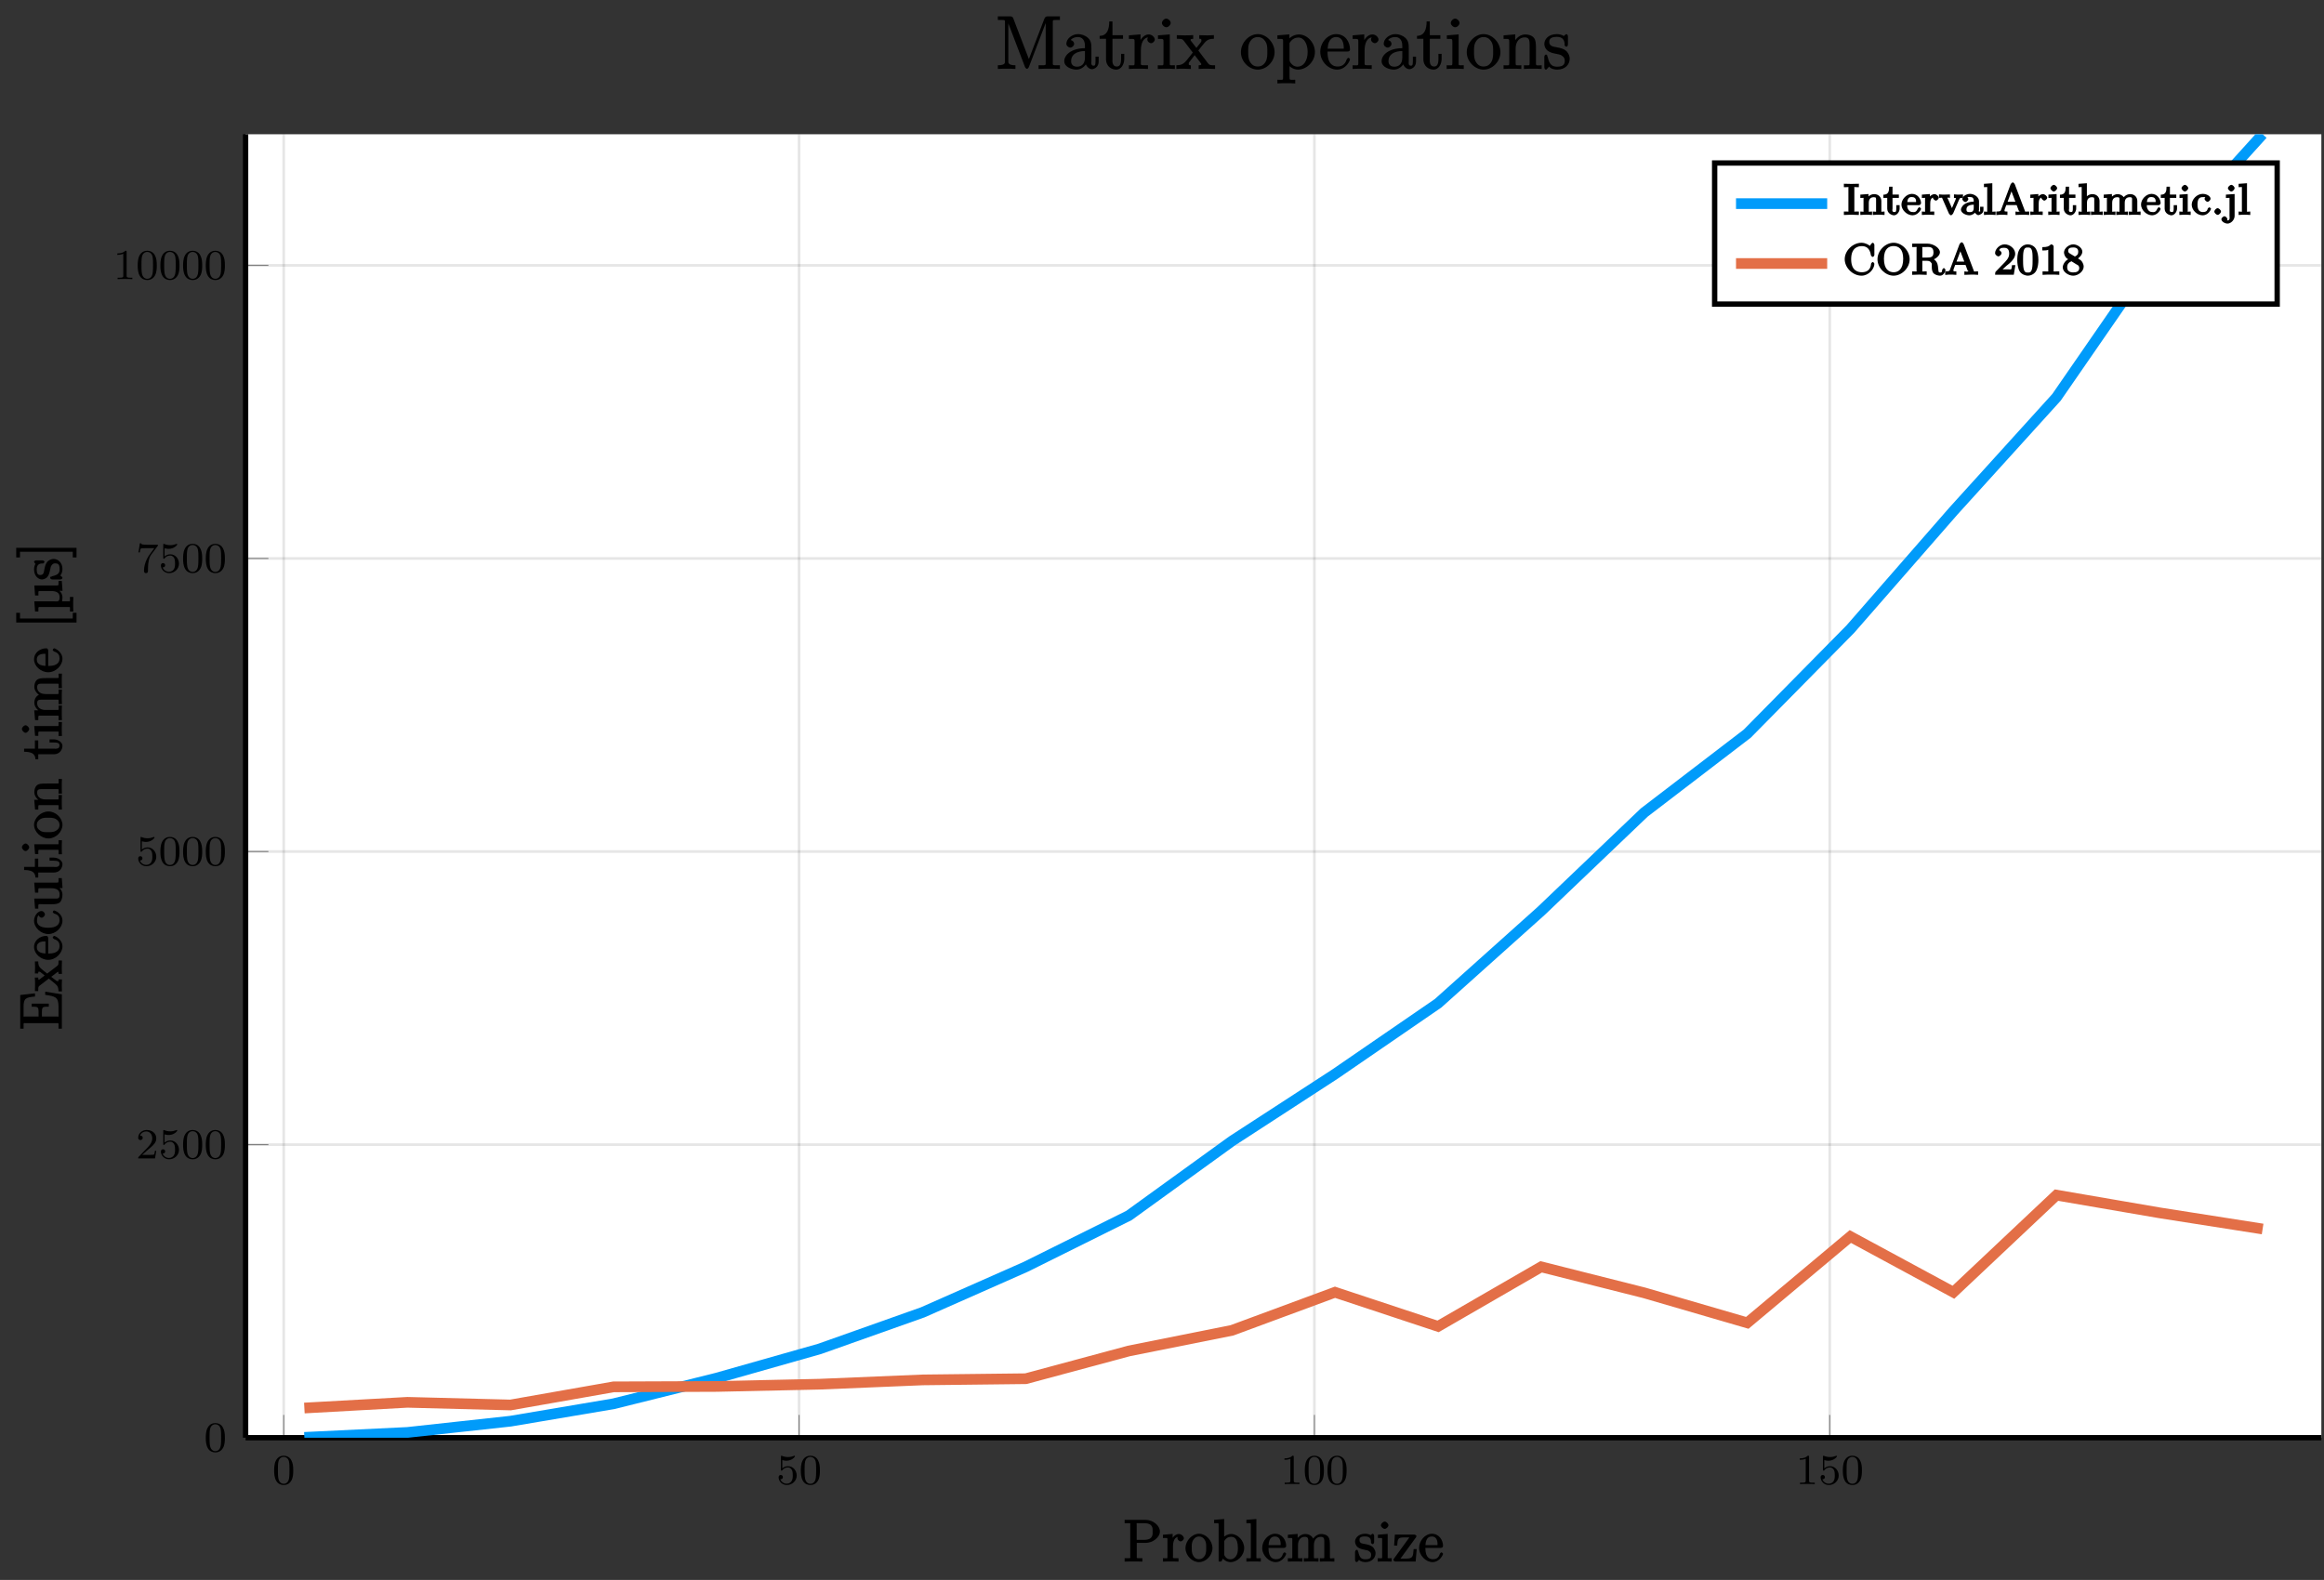 <?xml version="1.0" encoding="UTF-8"?>
<svg xmlns="http://www.w3.org/2000/svg" xmlns:xlink="http://www.w3.org/1999/xlink" width="433.477pt" height="294.751pt" viewBox="0 0 433.477 294.751" version="1.1">
<rect x="0" y="0" width="433.477" height="294.751" fill="#333333" stroke="none"/>
<defs>
<g>
<symbol overflow="visible" id="glyph-1565548150387009-0-0">
<path style="stroke:none;" d=""/>
</symbol>
<symbol overflow="visible" id="glyph-1565548150387009-0-1">
<path style="stroke:none;" d="M 3.891 -2.547 C 3.891 -3.391 3.812 -3.906 3.547 -4.422 C 3.203 -5.125 2.547 -5.297 2.109 -5.297 C 1.109 -5.297 0.734 -4.547 0.625 -4.328 C 0.344 -3.75 0.328 -2.953 0.328 -2.547 C 0.328 -2.016 0.344 -1.219 0.734 -0.578 C 1.094 0.016 1.688 0.172 2.109 0.172 C 2.5 0.172 3.172 0.047 3.578 -0.734 C 3.875 -1.312 3.891 -2.031 3.891 -2.547 Z M 2.109 -0.062 C 1.844 -0.062 1.297 -0.188 1.125 -1.016 C 1.031 -1.469 1.031 -2.219 1.031 -2.641 C 1.031 -3.188 1.031 -3.75 1.125 -4.188 C 1.297 -5 1.906 -5.078 2.109 -5.078 C 2.375 -5.078 2.938 -4.938 3.094 -4.219 C 3.188 -3.781 3.188 -3.172 3.188 -2.641 C 3.188 -2.172 3.188 -1.453 3.094 -1 C 2.922 -0.172 2.375 -0.062 2.109 -0.062 Z M 2.109 -0.062 "/>
</symbol>
<symbol overflow="visible" id="glyph-1565548150387009-0-2">
<path style="stroke:none;" d="M 1.109 -4.484 C 1.219 -4.453 1.531 -4.359 1.875 -4.359 C 2.875 -4.359 3.469 -5.062 3.469 -5.188 C 3.469 -5.281 3.422 -5.297 3.375 -5.297 C 3.359 -5.297 3.344 -5.297 3.281 -5.266 C 2.969 -5.141 2.594 -5.047 2.172 -5.047 C 1.703 -5.047 1.312 -5.156 1.062 -5.266 C 0.984 -5.297 0.969 -5.297 0.953 -5.297 C 0.859 -5.297 0.859 -5.219 0.859 -5.062 L 0.859 -2.734 C 0.859 -2.594 0.859 -2.5 0.984 -2.5 C 1.047 -2.5 1.062 -2.531 1.109 -2.594 C 1.203 -2.703 1.5 -3.109 2.188 -3.109 C 2.625 -3.109 2.844 -2.75 2.922 -2.594 C 3.047 -2.312 3.062 -1.938 3.062 -1.641 C 3.062 -1.344 3.062 -0.906 2.844 -0.562 C 2.688 -0.312 2.359 -0.078 1.938 -0.078 C 1.422 -0.078 0.922 -0.391 0.734 -0.922 C 0.75 -0.906 0.812 -0.906 0.812 -0.906 C 1.031 -0.906 1.219 -1.047 1.219 -1.297 C 1.219 -1.594 0.984 -1.703 0.828 -1.703 C 0.672 -1.703 0.422 -1.625 0.422 -1.281 C 0.422 -0.562 1.047 0.172 1.953 0.172 C 2.953 0.172 3.797 -0.609 3.797 -1.594 C 3.797 -2.516 3.125 -3.344 2.188 -3.344 C 1.797 -3.344 1.422 -3.219 1.109 -2.938 Z M 1.109 -4.484 "/>
</symbol>
<symbol overflow="visible" id="glyph-1565548150387009-0-3">
<path style="stroke:none;" d="M 2.5 -5.078 C 2.5 -5.297 2.484 -5.297 2.266 -5.297 C 1.938 -4.984 1.516 -4.797 0.766 -4.797 L 0.766 -4.531 C 0.984 -4.531 1.406 -4.531 1.875 -4.734 L 1.875 -0.656 C 1.875 -0.359 1.844 -0.266 1.094 -0.266 L 0.812 -0.266 L 0.812 0 C 1.141 -0.031 1.828 -0.031 2.188 -0.031 C 2.547 -0.031 3.234 -0.031 3.562 0 L 3.562 -0.266 L 3.281 -0.266 C 2.531 -0.266 2.5 -0.359 2.5 -0.656 Z M 2.5 -5.078 "/>
</symbol>
<symbol overflow="visible" id="glyph-1565548150387009-0-4">
<path style="stroke:none;" d="M 2.25 -1.625 C 2.375 -1.75 2.703 -2.016 2.844 -2.125 C 3.328 -2.578 3.797 -3.016 3.797 -3.734 C 3.797 -4.688 3 -5.297 2.016 -5.297 C 1.047 -5.297 0.422 -4.578 0.422 -3.859 C 0.422 -3.469 0.734 -3.422 0.844 -3.422 C 1.016 -3.422 1.266 -3.531 1.266 -3.844 C 1.266 -4.25 0.859 -4.25 0.766 -4.25 C 1 -4.844 1.531 -5.031 1.922 -5.031 C 2.656 -5.031 3.047 -4.406 3.047 -3.734 C 3.047 -2.906 2.469 -2.297 1.516 -1.344 L 0.516 -0.297 C 0.422 -0.219 0.422 -0.203 0.422 0 L 3.562 0 L 3.797 -1.422 L 3.547 -1.422 C 3.531 -1.266 3.469 -0.875 3.375 -0.719 C 3.328 -0.656 2.719 -0.656 2.594 -0.656 L 1.172 -0.656 Z M 2.25 -1.625 "/>
</symbol>
<symbol overflow="visible" id="glyph-1565548150387009-0-5">
<path style="stroke:none;" d="M 4.031 -4.859 C 4.109 -4.938 4.109 -4.953 4.109 -5.125 L 2.078 -5.125 C 1.875 -5.125 1.641 -5.141 1.438 -5.156 C 1.016 -5.188 1.016 -5.266 0.984 -5.391 L 0.734 -5.391 L 0.469 -3.703 L 0.719 -3.703 C 0.734 -3.828 0.828 -4.375 0.938 -4.438 C 1.016 -4.484 1.625 -4.484 1.734 -4.484 L 3.422 -4.484 L 2.609 -3.375 C 1.703 -2.172 1.5 -0.906 1.5 -0.281 C 1.5 -0.203 1.5 0.172 1.875 0.172 C 2.25 0.172 2.25 -0.188 2.25 -0.281 L 2.25 -0.672 C 2.25 -1.812 2.453 -2.75 2.844 -3.281 Z M 4.031 -4.859 "/>
</symbol>
<symbol overflow="visible" id="glyph-1565548150387009-1-0">
<path style="stroke:none;" d=""/>
</symbol>
<symbol overflow="visible" id="glyph-1565548150387009-1-1">
<path style="stroke:none;" d="M 6.859 -5.609 C 6.859 -6.672 5.625 -7.781 4.156 -7.781 L 0.281 -7.781 L 0.281 -7.156 L 0.672 -7.156 C 1.469 -7.156 1.328 -7.203 1.328 -6.797 L 1.328 -0.984 C 1.328 -0.578 1.469 -0.625 0.672 -0.625 L 0.281 -0.625 L 0.281 0.016 C 0.719 -0.016 1.625 -0.016 1.938 -0.016 C 2.266 -0.016 3.172 -0.016 3.594 0.016 L 3.594 -0.625 L 3.203 -0.625 C 2.422 -0.625 2.547 -0.578 2.547 -0.984 L 2.547 -3.484 L 4.234 -3.484 C 5.516 -3.484 6.859 -4.5 6.859 -5.609 Z M 5.5 -5.609 C 5.5 -5.141 5.672 -4.047 3.891 -4.047 L 2.531 -4.047 L 2.531 -6.875 C 2.531 -7.234 2.391 -7.156 2.875 -7.156 L 3.906 -7.156 C 5.672 -7.156 5.5 -6.078 5.5 -5.609 Z M 5.5 -5.609 "/>
</symbol>
<symbol overflow="visible" id="glyph-1565548150387009-1-2">
<path style="stroke:none;" d="M 4.031 -4.344 C 4.031 -4.672 3.578 -5.141 3.094 -5.141 C 2.172 -5.141 1.672 -3.969 1.656 -3.922 L 1.938 -3.922 L 1.938 -5.156 L 0.125 -5 L 0.125 -4.391 C 1.047 -4.391 0.969 -4.469 0.969 -3.938 L 0.969 -0.969 C 0.969 -0.469 1.016 -0.625 0.125 -0.625 L 0.125 0.016 C 0.609 -0.016 1.219 -0.016 1.547 -0.016 C 1.844 -0.016 2.625 -0.016 3.031 0.016 L 3.031 -0.625 L 2.656 -0.625 C 1.844 -0.625 2 -0.594 2 -0.984 L 2 -2.703 C 2 -3.766 2.266 -4.609 3.109 -4.609 C 3.203 -4.609 3.219 -4.609 3.266 -4.594 L 3.125 -4.859 C 3.047 -4.812 2.828 -4.641 2.828 -4.344 C 2.828 -4.031 3.25 -3.75 3.422 -3.75 C 3.641 -3.75 4.031 -4.047 4.031 -4.344 Z M 4.031 -4.344 "/>
</symbol>
<symbol overflow="visible" id="glyph-1565548150387009-1-3">
<path style="stroke:none;" d="M 5.188 -2.5 C 5.188 -3.906 3.953 -5.188 2.688 -5.188 C 1.375 -5.188 0.156 -3.875 0.156 -2.5 C 0.156 -1.094 1.422 0.109 2.672 0.109 C 3.969 0.109 5.188 -1.125 5.188 -2.5 Z M 4.016 -2.594 C 4.016 -2.219 4.062 -1.641 3.781 -1.125 C 3.469 -0.609 3.094 -0.438 2.688 -0.438 C 2.281 -0.438 1.906 -0.562 1.594 -1.109 C 1.297 -1.594 1.328 -2.141 1.328 -2.594 C 1.328 -3.016 1.281 -3.578 1.625 -4.062 C 1.922 -4.531 2.297 -4.672 2.672 -4.672 C 3.094 -4.672 3.422 -4.516 3.719 -4.078 C 4.062 -3.578 4.016 -3 4.016 -2.594 Z M 4.016 -2.594 "/>
</symbol>
<symbol overflow="visible" id="glyph-1565548150387009-1-4">
<path style="stroke:none;" d="M 5.734 -2.516 C 5.734 -3.906 4.531 -5.141 3.312 -5.141 C 2.719 -5.141 2.062 -4.812 1.703 -4.359 L 2 -4.25 L 2 -7.938 L 0.125 -7.781 L 0.125 -7.156 C 1.047 -7.156 0.969 -7.234 0.969 -6.703 L 0.969 0 L 1.469 0 L 1.781 -0.547 C 1.891 -0.344 2.5 0.109 3.203 0.109 C 4.453 0.109 5.734 -1.109 5.734 -2.516 Z M 4.562 -2.531 C 4.562 -1.797 4.484 -1.453 4.234 -1.047 C 4.016 -0.719 3.703 -0.422 3.156 -0.422 C 2.562 -0.422 2.297 -0.75 2.109 -1.047 C 1.969 -1.281 2.016 -1.219 2.016 -1.406 L 2.016 -3.656 C 2.016 -3.859 1.969 -3.766 2.094 -3.938 C 2.359 -4.344 2.719 -4.609 3.25 -4.609 C 3.578 -4.609 4.562 -4.641 4.562 -2.531 Z M 4.562 -2.531 "/>
</symbol>
<symbol overflow="visible" id="glyph-1565548150387009-1-5">
<path style="stroke:none;" d="M 2.875 -0.156 L 2.875 -0.625 C 2.016 -0.625 2.047 -0.469 2.047 -0.969 L 2.047 -7.938 L 0.188 -7.781 L 0.188 -7.156 C 1.109 -7.156 1.016 -7.234 1.016 -6.703 L 1.016 -0.969 C 1.016 -0.469 1.078 -0.625 0.188 -0.625 L 0.188 0.016 C 0.672 -0.016 1.203 -0.016 1.531 -0.016 C 1.859 -0.016 2.406 -0.016 2.875 0.016 Z M 2.875 -0.156 "/>
</symbol>
<symbol overflow="visible" id="glyph-1565548150387009-1-6">
<path style="stroke:none;" d="M 4.625 -1.453 C 4.625 -1.516 4.406 -1.719 4.344 -1.719 C 4.25 -1.719 4.047 -1.516 4.031 -1.453 C 3.75 -0.531 3.188 -0.438 2.734 -0.438 C 2.266 -0.438 1.328 -0.594 1.328 -2.484 L 1.328 -2.547 L 4.188 -2.547 C 4.438 -2.547 4.625 -2.688 4.625 -2.906 C 4.625 -4.016 3.859 -5.188 2.547 -5.188 C 1.297 -5.188 0.156 -3.906 0.156 -2.547 C 0.156 -1.109 1.453 0.109 2.656 0.109 C 3.969 0.109 4.625 -1.234 4.625 -1.453 Z M 3.781 -3.062 L 1.344 -3.062 C 1.422 -4.625 2.219 -4.672 2.531 -4.672 C 3.703 -4.672 3.594 -3.281 3.594 -3.062 Z M 3.781 -3.062 "/>
</symbol>
<symbol overflow="visible" id="glyph-1565548150387009-1-7">
<path style="stroke:none;" d="M 8.844 -0.156 L 8.844 -0.625 C 8.141 -0.625 8.031 -0.469 8.016 -0.797 L 8.016 -2.812 C 8.016 -3.828 7.969 -4.25 7.719 -4.594 C 7.406 -5.031 6.766 -5.141 6.391 -5.141 C 5.484 -5.141 4.859 -4.328 4.672 -3.906 L 5.016 -3.906 C 4.859 -4.75 4.109 -5.141 3.422 -5.141 C 2.359 -5.141 1.766 -4.078 1.734 -4.016 L 2 -4.016 L 2 -5.156 L 0.172 -5 L 0.172 -4.391 C 1.094 -4.391 1 -4.469 1 -3.938 L 1 -0.969 C 1 -0.469 1.062 -0.625 0.172 -0.625 L 0.172 0.016 C 0.641 -0.016 1.234 -0.016 1.531 -0.016 C 1.844 -0.016 2.438 -0.016 2.891 0.016 L 2.891 -0.625 C 2.031 -0.625 2.062 -0.469 2.062 -0.969 L 2.062 -3 C 2.062 -4.156 2.656 -4.609 3.328 -4.609 C 4.016 -4.609 3.984 -4.203 3.984 -3.531 L 3.984 -0.969 C 3.984 -0.469 4.047 -0.625 3.156 -0.625 L 3.156 0.016 C 3.609 -0.016 4.203 -0.016 4.516 -0.016 C 4.828 -0.016 5.422 -0.016 5.875 0.016 L 5.875 -0.625 C 5 -0.625 5.031 -0.469 5.031 -0.969 L 5.031 -3 C 5.031 -4.156 5.625 -4.609 6.312 -4.609 C 6.984 -4.609 6.969 -4.203 6.969 -3.531 L 6.969 -0.969 C 6.969 -0.469 7.016 -0.625 6.141 -0.625 L 6.141 0.016 C 6.594 -0.016 7.188 -0.016 7.484 -0.016 C 7.812 -0.016 8.406 -0.016 8.844 0.016 Z M 8.844 -0.156 "/>
</symbol>
<symbol overflow="visible" id="glyph-1565548150387009-1-8">
<path style="stroke:none;" d="M 4.016 -1.547 C 4.016 -2.141 3.609 -2.594 3.516 -2.688 C 3.125 -3.031 2.703 -3.141 1.984 -3.281 C 1.656 -3.344 1.016 -3.344 1.016 -4 C 1.016 -4.344 1.078 -4.688 2.062 -4.688 C 3.266 -4.688 3.156 -3.828 3.172 -3.484 C 3.188 -3.391 3.438 -3.234 3.469 -3.234 C 3.594 -3.234 3.75 -3.453 3.75 -3.641 L 3.75 -4.781 C 3.75 -4.984 3.594 -5.188 3.484 -5.188 C 3.391 -5.188 3.062 -4.906 3.078 -4.922 C 2.891 -5.078 2.438 -5.188 2.078 -5.188 C 0.75 -5.188 0.188 -4.312 0.188 -3.719 C 0.188 -3.594 0.234 -3.094 0.641 -2.719 C 1 -2.406 1.5 -2.297 2 -2.188 C 2.609 -2.062 2.625 -2.078 2.891 -1.859 C 3.094 -1.703 3.188 -1.562 3.188 -1.266 C 3.188 -0.781 3.094 -0.422 2.125 -0.422 C 1.406 -0.422 1.047 -0.672 0.797 -1.781 C 0.75 -1.969 0.703 -1.891 0.703 -1.891 L 0.703 -2.109 C 0.672 -2.141 0.516 -2.188 0.484 -2.188 C 0.359 -2.188 0.188 -1.984 0.188 -1.781 L 0.188 -0.297 C 0.188 -0.094 0.359 0.109 0.469 0.109 C 0.531 0.109 0.656 0.062 0.844 -0.172 C 0.891 -0.25 0.891 -0.281 0.938 -0.312 C 1.234 0.062 1.953 0.109 2.141 0.109 C 3.281 0.109 4.016 -0.672 4.016 -1.547 Z M 4.016 -1.547 "/>
</symbol>
<symbol overflow="visible" id="glyph-1565548150387009-1-9">
<path style="stroke:none;" d="M 2.797 -0.156 L 2.797 -0.625 C 1.922 -0.625 2.047 -0.531 2.047 -0.953 L 2.047 -5.156 L 0.219 -5 L 0.219 -4.391 C 1.094 -4.391 1.016 -4.484 1.016 -3.938 L 1.016 -0.969 C 1.016 -0.469 1.078 -0.625 0.188 -0.625 L 0.188 0.016 C 0.672 -0.016 1.188 -0.016 1.516 -0.016 C 1.625 -0.016 2.266 -0.016 2.797 0.016 Z M 2.188 -6.766 C 2.188 -7.094 1.766 -7.453 1.5 -7.453 C 1.188 -7.453 0.781 -7.062 0.781 -6.766 C 0.781 -6.484 1.203 -6.094 1.484 -6.094 C 1.812 -6.094 2.188 -6.5 2.188 -6.766 Z M 2.188 -6.766 "/>
</symbol>
<symbol overflow="visible" id="glyph-1565548150387009-1-10">
<path style="stroke:none;" d="M 4.297 -2.328 L 3.906 -2.328 C 3.797 -0.922 3.781 -0.547 2.469 -0.547 L 1.453 -0.547 L 4.297 -4.453 C 4.391 -4.578 4.438 -4.703 4.438 -4.75 C 4.438 -4.875 4.188 -5.031 4.016 -5.031 L 0.406 -5.031 L 0.266 -2.984 L 0.844 -2.984 C 0.922 -4.25 0.969 -4.5 2.156 -4.5 L 3.109 -4.5 L 0.125 -0.391 C 0.125 -0.156 0.312 0 0.562 0 L 4.281 0 L 4.484 -2.328 Z M 4.297 -2.328 "/>
</symbol>
<symbol overflow="visible" id="glyph-1565548150387009-2-0">
<path style="stroke:none;" d=""/>
</symbol>
<symbol overflow="visible" id="glyph-1565548150387009-2-1">
<path style="stroke:none;" d="M -3.109 -6.984 L -3.109 -6.594 C -1.25 -6.312 -0.625 -6.219 -0.625 -4.375 L -0.625 -2.875 C -0.625 -2.406 -0.547 -2.547 -0.906 -2.547 L -3.719 -2.547 L -3.719 -3.375 C -3.719 -4.422 -3.531 -4.375 -2.438 -4.375 L -2.438 -4.953 L -5.625 -4.953 L -5.625 -4.375 C -4.531 -4.375 -4.344 -4.422 -4.344 -3.375 L -4.344 -2.547 L -6.859 -2.547 C -7.219 -2.547 -7.141 -2.406 -7.141 -2.875 L -7.141 -4.344 C -7.141 -5.953 -6.75 -6.109 -5.016 -6.281 L -5.016 -6.875 L -7.766 -6.562 L -7.766 -0.281 L -7.141 -0.281 L -7.141 -0.672 C -7.141 -1.453 -7.188 -1.312 -6.781 -1.312 L -0.984 -1.312 C -0.578 -1.312 -0.625 -1.453 -0.625 -0.672 L -0.625 -0.281 L 0 -0.281 L 0 -6.688 L -3.109 -7.188 Z M -3.109 -6.984 "/>
</symbol>
<symbol overflow="visible" id="glyph-1565548150387009-2-2">
<path style="stroke:none;" d="M -0.156 -5.703 L -0.625 -5.703 C -0.625 -4.969 -0.609 -4.891 -0.953 -4.625 L -2.734 -3.266 C -3.047 -3.5 -3.641 -3.969 -3.859 -4.172 C -4.375 -4.625 -4.406 -5.016 -4.406 -5.531 L -5.031 -5.531 C -5 -4.891 -5 -4.875 -5 -4.453 L -5.031 -3.281 L -4.422 -3.281 C -4.375 -3.609 -4.469 -3.609 -4.219 -3.609 C -4.031 -3.609 -4.016 -3.547 -3.938 -3.484 L -3.203 -2.906 L -4.172 -2.172 C -4.219 -2.141 -4.203 -2.125 -4.281 -2.125 C -4.344 -2.125 -4.391 -2.016 -4.406 -2.516 L -5.047 -2.516 C -5 -2.062 -5 -1.516 -5 -1.219 L -5.031 0.016 L -4.406 0.016 C -4.406 -0.719 -4.422 -0.797 -4.125 -1.031 L -2.453 -2.312 C -2.438 -2.328 -2.469 -2.328 -2.438 -2.328 C -2.406 -2.328 -1.453 -1.516 -1.297 -1.406 C -0.719 -0.938 -0.641 -0.578 -0.625 0.062 L 0.016 0.062 C -0.016 -0.531 -0.016 -0.547 -0.016 -1.016 L 0.016 -2.172 L -0.609 -2.172 C -0.656 -1.734 -0.672 -1.859 -0.828 -1.859 C -1 -1.859 -0.969 -1.891 -1.125 -2 L -1.984 -2.656 L -0.969 -3.438 C -0.719 -3.625 -0.812 -3.578 -0.75 -3.578 C -0.656 -3.578 -0.641 -3.672 -0.625 -3.203 L 0.016 -3.203 C -0.016 -3.656 -0.016 -4.188 -0.016 -4.5 L 0.016 -5.703 Z M -0.156 -5.703 "/>
</symbol>
<symbol overflow="visible" id="glyph-1565548150387009-2-3">
<path style="stroke:none;" d="M -1.453 -4.625 C -1.516 -4.625 -1.719 -4.406 -1.719 -4.344 C -1.719 -4.25 -1.516 -4.047 -1.453 -4.031 C -0.531 -3.75 -0.438 -3.188 -0.438 -2.734 C -0.438 -2.266 -0.594 -1.328 -2.484 -1.328 L -2.547 -1.328 L -2.547 -4.188 C -2.547 -4.438 -2.688 -4.625 -2.906 -4.625 C -4.016 -4.625 -5.188 -3.859 -5.188 -2.547 C -5.188 -1.297 -3.906 -0.156 -2.547 -0.156 C -1.109 -0.156 0.109 -1.453 0.109 -2.656 C 0.109 -3.969 -1.234 -4.625 -1.453 -4.625 Z M -3.062 -3.781 L -3.062 -1.344 C -4.625 -1.422 -4.672 -2.219 -4.672 -2.531 C -4.672 -3.703 -3.281 -3.594 -3.062 -3.594 Z M -3.062 -3.781 "/>
</symbol>
<symbol overflow="visible" id="glyph-1565548150387009-2-4">
<path style="stroke:none;" d="M -1.453 -4.609 C -1.562 -4.609 -1.703 -4.375 -1.703 -4.344 C -1.703 -4.234 -1.516 -4.047 -1.391 -4.016 C -0.609 -3.781 -0.438 -3.359 -0.438 -2.766 C -0.438 -2.109 -0.859 -1.375 -2.531 -1.375 C -4.344 -1.375 -4.641 -2.141 -4.641 -2.688 C -4.641 -3.109 -4.531 -3.578 -4.359 -3.688 C -4.359 -3.828 -4.203 -3.25 -3.75 -3.25 C -3.5 -3.25 -3.156 -3.609 -3.156 -3.875 C -3.156 -4.125 -3.469 -4.5 -3.781 -4.5 C -4.516 -4.5 -5.188 -3.578 -5.188 -2.688 C -5.188 -1.406 -3.906 -0.203 -2.516 -0.203 C -1.125 -0.203 0.109 -1.438 0.109 -2.672 C 0.109 -4.125 -1.359 -4.609 -1.453 -4.609 Z M -1.453 -4.609 "/>
</symbol>
<symbol overflow="visible" id="glyph-1565548150387009-2-5">
<path style="stroke:none;" d="M -0.156 -5.875 L -0.625 -5.875 C -0.625 -4.969 -0.547 -5.031 -1.078 -5.031 L -5.156 -5.031 L -5 -3.156 L -4.391 -3.156 C -4.391 -4.078 -4.469 -3.984 -3.938 -3.984 L -1.969 -3.984 C -1.047 -3.984 -0.422 -3.672 -0.422 -2.844 C -0.422 -1.953 -0.781 -2.062 -1.359 -2.062 L -5.156 -2.062 L -5 -0.172 L -4.391 -0.172 C -4.391 -1.188 -4.516 -1 -3.531 -1 L -1.891 -1 C -1.219 -1 -0.719 -1.047 -0.344 -1.375 C -0.062 -1.641 0.109 -2.219 0.109 -2.781 C 0.109 -2.969 0.062 -3.438 -0.25 -3.812 C -0.5 -4.125 -0.922 -4.297 -0.922 -4.297 L -1.031 -4.016 L 0.125 -4.016 L -0.016 -5.875 Z M -0.156 -5.875 "/>
</symbol>
<symbol overflow="visible" id="glyph-1565548150387009-2-6">
<path style="stroke:none;" d="M -1.516 -3.734 L -2.297 -3.734 L -2.297 -3.156 L -1.531 -3.156 C -0.75 -3.156 -0.438 -3.016 -0.438 -2.578 C -0.438 -1.844 -1.297 -2 -1.484 -2 L -4.406 -2 L -4.406 -3.547 L -5.031 -3.547 L -5.031 -2 L -7.047 -2 L -7.047 -1.422 C -5.859 -1.406 -4.969 -1.188 -4.922 -0.016 L -4.406 -0.016 L -4.406 -0.953 L -1.516 -0.953 C -0.297 -0.953 0.109 -1.938 0.109 -2.516 C 0.109 -3.203 -0.719 -3.734 -1.516 -3.734 Z M -1.516 -3.734 "/>
</symbol>
<symbol overflow="visible" id="glyph-1565548150387009-2-7">
<path style="stroke:none;" d="M -0.156 -2.797 L -0.625 -2.797 C -0.625 -1.922 -0.531 -2.047 -0.953 -2.047 L -5.156 -2.047 L -5 -0.219 L -4.391 -0.219 C -4.391 -1.094 -4.484 -1.016 -3.938 -1.016 L -0.969 -1.016 C -0.469 -1.016 -0.625 -1.078 -0.625 -0.188 L 0.016 -0.188 C -0.016 -0.672 -0.016 -1.188 -0.016 -1.516 C -0.016 -1.625 -0.016 -2.266 0.016 -2.797 Z M -6.766 -2.188 C -7.094 -2.188 -7.453 -1.766 -7.453 -1.5 C -7.453 -1.188 -7.062 -0.781 -6.766 -0.781 C -6.484 -0.781 -6.094 -1.203 -6.094 -1.484 C -6.094 -1.812 -6.5 -2.188 -6.766 -2.188 Z M -6.766 -2.188 "/>
</symbol>
<symbol overflow="visible" id="glyph-1565548150387009-2-8">
<path style="stroke:none;" d="M -2.5 -5.188 C -3.906 -5.188 -5.188 -3.953 -5.188 -2.688 C -5.188 -1.375 -3.875 -0.156 -2.5 -0.156 C -1.094 -0.156 0.109 -1.422 0.109 -2.672 C 0.109 -3.969 -1.125 -5.188 -2.5 -5.188 Z M -2.594 -4.016 C -2.219 -4.016 -1.641 -4.062 -1.125 -3.781 C -0.609 -3.469 -0.438 -3.094 -0.438 -2.688 C -0.438 -2.281 -0.562 -1.906 -1.109 -1.594 C -1.594 -1.297 -2.141 -1.328 -2.594 -1.328 C -3.016 -1.328 -3.578 -1.281 -4.062 -1.625 C -4.531 -1.922 -4.672 -2.297 -4.672 -2.672 C -4.672 -3.094 -4.516 -3.422 -4.078 -3.719 C -3.578 -4.062 -3 -4.016 -2.594 -4.016 Z M -2.594 -4.016 "/>
</symbol>
<symbol overflow="visible" id="glyph-1565548150387009-2-9">
<path style="stroke:none;" d="M -0.156 -5.875 L -0.625 -5.875 C -0.625 -5.156 -0.469 -5.047 -0.797 -5.031 L -2.812 -5.031 C -3.828 -5.031 -4.25 -5 -4.594 -4.75 C -5.031 -4.422 -5.141 -3.797 -5.141 -3.422 C -5.141 -2.359 -4.078 -1.766 -4.016 -1.734 L -4.016 -2 L -5.156 -2 L -5 -0.172 L -4.391 -0.172 C -4.391 -1.094 -4.469 -1 -3.938 -1 L -0.969 -1 C -0.469 -1 -0.625 -1.062 -0.625 -0.172 L 0.016 -0.172 C -0.016 -0.641 -0.016 -1.234 -0.016 -1.531 C -0.016 -1.844 -0.016 -2.438 0.016 -2.891 L -0.625 -2.891 C -0.625 -2.031 -0.469 -2.062 -0.969 -2.062 L -3 -2.062 C -4.156 -2.062 -4.609 -2.656 -4.609 -3.328 C -4.609 -4.016 -4.203 -3.984 -3.531 -3.984 L -0.969 -3.984 C -0.469 -3.984 -0.625 -4.047 -0.625 -3.156 L 0.016 -3.156 C -0.016 -3.609 -0.016 -4.203 -0.016 -4.516 C -0.016 -4.828 -0.016 -5.422 0.016 -5.875 Z M -0.156 -5.875 "/>
</symbol>
<symbol overflow="visible" id="glyph-1565548150387009-2-10">
<path style="stroke:none;" d="M -0.156 -8.844 L -0.625 -8.844 C -0.625 -8.141 -0.469 -8.031 -0.797 -8.016 L -2.812 -8.016 C -3.828 -8.016 -4.25 -7.969 -4.594 -7.719 C -5.031 -7.406 -5.141 -6.766 -5.141 -6.391 C -5.141 -5.484 -4.328 -4.859 -3.906 -4.672 L -3.906 -5.016 C -4.75 -4.859 -5.141 -4.109 -5.141 -3.422 C -5.141 -2.359 -4.078 -1.766 -4.016 -1.734 L -4.016 -2 L -5.156 -2 L -5 -0.172 L -4.391 -0.172 C -4.391 -1.094 -4.469 -1 -3.938 -1 L -0.969 -1 C -0.469 -1 -0.625 -1.062 -0.625 -0.172 L 0.016 -0.172 C -0.016 -0.641 -0.016 -1.234 -0.016 -1.531 C -0.016 -1.844 -0.016 -2.438 0.016 -2.891 L -0.625 -2.891 C -0.625 -2.031 -0.469 -2.062 -0.969 -2.062 L -3 -2.062 C -4.156 -2.062 -4.609 -2.656 -4.609 -3.328 C -4.609 -4.016 -4.203 -3.984 -3.531 -3.984 L -0.969 -3.984 C -0.469 -3.984 -0.625 -4.047 -0.625 -3.156 L 0.016 -3.156 C -0.016 -3.609 -0.016 -4.203 -0.016 -4.516 C -0.016 -4.828 -0.016 -5.422 0.016 -5.875 L -0.625 -5.875 C -0.625 -5 -0.469 -5.031 -0.969 -5.031 L -3 -5.031 C -4.156 -5.031 -4.609 -5.625 -4.609 -6.312 C -4.609 -6.984 -4.203 -6.969 -3.531 -6.969 L -0.969 -6.969 C -0.469 -6.969 -0.625 -7.016 -0.625 -6.141 L 0.016 -6.141 C -0.016 -6.594 -0.016 -7.188 -0.016 -7.484 C -0.016 -7.812 -0.016 -8.406 0.016 -8.844 Z M -0.156 -8.844 "/>
</symbol>
<symbol overflow="visible" id="glyph-1565548150387009-2-11">
<path style="stroke:none;" d="M 2.578 -2.906 L 2.031 -2.906 L 2.031 -1.844 L -7.812 -1.844 L -7.812 -2.906 L -8.516 -2.906 L -8.516 -1.094 L 2.734 -1.094 L 2.734 -2.906 Z M 2.578 -2.906 "/>
</symbol>
<symbol overflow="visible" id="glyph-1565548150387009-2-12">
<path style="stroke:none;" d="M -0.156 -5.875 L -0.625 -5.875 C -0.625 -4.938 -0.562 -5.031 -1.109 -5.031 L -5.141 -5.031 L -5 -3.156 L -4.375 -3.156 C -4.375 -4.094 -4.453 -3.984 -3.906 -3.984 L -2 -3.984 C -0.969 -3.984 -0.422 -3.641 -0.422 -2.844 C -0.422 -1.938 -0.781 -2.062 -1.375 -2.062 L -5.141 -2.062 L -5 -0.172 L -4.375 -0.172 C -4.375 -1.125 -4.453 -1 -3.906 -1 L 1.141 -1 C 1.656 -1 1.5 -1.078 1.5 -0.172 L 2.141 -0.172 C 2.109 -0.641 2.109 -1.234 2.109 -1.531 C 2.109 -1.844 2.109 -2.438 2.141 -2.891 L 1.5 -2.891 C 1.5 -2 1.656 -2.062 1.141 -2.062 L 0.031 -2.062 C 0.031 -2.078 0.109 -2.406 0.109 -2.797 C 0.109 -2.953 0.062 -3.453 -0.25 -3.828 C -0.5 -4.125 -0.969 -4.328 -0.688 -4.234 L -0.938 -4.016 L 0.125 -4.016 L -0.016 -5.875 Z M -0.156 -5.875 "/>
</symbol>
<symbol overflow="visible" id="glyph-1565548150387009-2-13">
<path style="stroke:none;" d="M -1.547 -4.016 C -2.141 -4.016 -2.594 -3.609 -2.688 -3.516 C -3.031 -3.125 -3.141 -2.703 -3.281 -1.984 C -3.344 -1.656 -3.344 -1.016 -4 -1.016 C -4.344 -1.016 -4.688 -1.078 -4.688 -2.062 C -4.688 -3.266 -3.828 -3.156 -3.484 -3.172 C -3.391 -3.188 -3.234 -3.438 -3.234 -3.469 C -3.234 -3.594 -3.453 -3.75 -3.641 -3.75 L -4.781 -3.75 C -4.984 -3.75 -5.188 -3.594 -5.188 -3.484 C -5.188 -3.391 -4.906 -3.062 -4.922 -3.078 C -5.078 -2.891 -5.188 -2.438 -5.188 -2.078 C -5.188 -0.75 -4.312 -0.188 -3.719 -0.188 C -3.594 -0.188 -3.094 -0.234 -2.719 -0.641 C -2.406 -1 -2.297 -1.5 -2.188 -2 C -2.062 -2.609 -2.078 -2.625 -1.859 -2.891 C -1.703 -3.094 -1.562 -3.188 -1.266 -3.188 C -0.781 -3.188 -0.422 -3.094 -0.422 -2.125 C -0.422 -1.406 -0.672 -1.047 -1.781 -0.797 C -1.969 -0.75 -1.891 -0.703 -1.891 -0.703 L -2.109 -0.703 C -2.141 -0.672 -2.188 -0.516 -2.188 -0.484 C -2.188 -0.359 -1.984 -0.188 -1.781 -0.188 L -0.297 -0.188 C -0.094 -0.188 0.109 -0.359 0.109 -0.469 C 0.109 -0.531 0.062 -0.656 -0.172 -0.844 C -0.25 -0.891 -0.281 -0.891 -0.312 -0.938 C 0.062 -1.234 0.109 -1.953 0.109 -2.141 C 0.109 -3.281 -0.672 -4.016 -1.547 -4.016 Z M -1.547 -4.016 "/>
</symbol>
<symbol overflow="visible" id="glyph-1565548150387009-2-14">
<path style="stroke:none;" d="M 2.578 -1.859 L -8.516 -1.859 L -8.516 -0.062 L -7.812 -0.062 L -7.812 -1.125 L 2.031 -1.125 L 2.031 -0.062 L 2.734 -0.062 L 2.734 -1.859 Z M 2.578 -1.859 "/>
</symbol>
<symbol overflow="visible" id="glyph-1565548150387009-3-0">
<path style="stroke:none;" d=""/>
</symbol>
<symbol overflow="visible" id="glyph-1565548150387009-3-1">
<path style="stroke:none;" d="M 12.031 -0.125 L 12.031 -0.672 L 11.609 -0.672 C 10.609 -0.672 10.703 -0.672 10.703 -1.188 L 10.703 -8.594 C 10.703 -9.109 10.609 -9.125 11.609 -9.125 L 12.031 -9.125 L 12.031 -9.797 L 9.719 -9.797 C 9.422 -9.797 9.25 -9.641 9.141 -9.375 L 6.094 -1.438 L 6.391 -1.438 L 3.344 -9.391 C 3.25 -9.656 3.094 -9.797 2.781 -9.797 L 0.453 -9.797 L 0.453 -9.125 L 0.891 -9.125 C 1.891 -9.125 1.781 -9.109 1.781 -8.594 L 1.781 -1.562 C 1.781 -1.188 1.938 -0.672 0.453 -0.672 L 0.453 0.016 C 0.984 -0.031 1.719 -0.031 2.109 -0.031 C 2.5 -0.031 3.234 -0.031 3.734 0.016 L 3.734 -0.672 C 2.281 -0.672 2.406 -1.188 2.406 -1.562 L 2.406 -9.062 L 2.188 -9.062 L 5.5 -0.391 C 5.547 -0.234 5.75 0 5.891 0 C 6.016 0 6.188 -0.203 6.266 -0.406 L 9.594 -9.125 L 9.375 -9.125 L 9.375 -1.188 C 9.375 -0.672 9.484 -0.672 8.484 -0.672 L 8.047 -0.672 L 8.047 0.016 C 8.531 -0.031 9.641 -0.031 10.047 -0.031 C 10.453 -0.031 11.562 -0.031 12.031 0.016 Z M 12.031 -0.125 "/>
</symbol>
<symbol overflow="visible" id="glyph-1565548150387009-3-2">
<path style="stroke:none;" d="M 6.75 -1.375 L 6.75 -2.281 L 6.156 -2.281 L 6.156 -1.375 C 6.156 -0.578 5.969 -0.594 5.781 -0.594 C 5.25 -0.594 5.391 -1.203 5.391 -1.406 L 5.391 -3.844 C 5.391 -4.609 5.344 -5.266 4.734 -5.797 C 4.234 -6.25 3.516 -6.484 2.906 -6.484 C 1.766 -6.484 0.719 -5.594 0.719 -4.688 C 0.719 -4.281 1.141 -3.969 1.469 -3.969 C 1.797 -3.969 2.172 -4.328 2.172 -4.656 C 2.172 -5.234 1.531 -5.375 1.547 -5.375 C 1.75 -5.719 2.312 -5.938 2.875 -5.938 C 3.516 -5.938 4.188 -5.547 4.188 -4.281 L 4.188 -3.859 C 1.531 -3.828 0.328 -2.516 0.328 -1.438 C 0.328 -0.328 1.766 0.141 2.609 0.141 C 3.531 0.141 4.297 -0.547 4.562 -1.219 L 4.266 -1.219 C 4.328 -0.562 4.906 0.062 5.516 0.062 C 5.797 0.062 6.75 -0.25 6.75 -1.375 Z M 4.188 -2.094 C 4.188 -0.719 3.328 -0.406 2.719 -0.406 C 2.031 -0.406 1.609 -0.766 1.609 -1.438 C 1.609 -3.281 3.844 -3.328 4.188 -3.328 Z M 4.188 -2.094 "/>
</symbol>
<symbol overflow="visible" id="glyph-1565548150387009-3-3">
<path style="stroke:none;" d="M 4.688 -1.859 L 4.688 -2.797 L 4.094 -2.797 L 4.094 -1.891 C 4.094 -0.875 3.844 -0.438 3.297 -0.438 C 2.344 -0.438 2.484 -1.594 2.484 -1.828 L 2.484 -5.609 L 4.453 -5.609 L 4.453 -6.281 L 2.484 -6.281 L 2.484 -8.844 L 1.891 -8.844 C 1.875 -7.391 1.516 -6.188 0.094 -6.156 L 0.094 -5.609 L 1.281 -5.609 L 1.281 -1.859 C 1.281 -0.312 2.469 0.141 3.203 0.141 C 4.094 0.141 4.688 -0.844 4.688 -1.859 Z M 4.688 -1.859 "/>
</symbol>
<symbol overflow="visible" id="glyph-1565548150387009-3-4">
<path style="stroke:none;" d="M 5.062 -5.469 C 5.062 -5.891 4.547 -6.422 3.953 -6.422 C 2.766 -6.422 2.203 -5 2.156 -4.875 L 2.406 -4.875 L 2.406 -6.438 L 0.234 -6.25 L 0.234 -5.594 C 1.344 -5.594 1.297 -5.625 1.297 -4.938 L 1.297 -1.156 C 1.297 -0.531 1.297 -0.672 0.234 -0.672 L 0.234 0.016 C 0.781 -0.031 1.547 -0.031 1.969 -0.031 C 2.344 -0.031 3.328 -0.031 3.797 0.016 L 3.797 -0.672 L 3.375 -0.672 C 2.359 -0.672 2.469 -0.688 2.469 -1.188 L 2.469 -3.375 C 2.469 -4.734 2.891 -5.875 3.969 -5.875 C 4.078 -5.875 4.109 -5.875 4.156 -5.859 L 4.047 -6.078 C 3.938 -6.031 3.672 -5.844 3.672 -5.469 C 3.672 -5.062 4.141 -4.781 4.375 -4.781 C 4.641 -4.781 5.062 -5.094 5.062 -5.469 Z M 5.062 -5.469 "/>
</symbol>
<symbol overflow="visible" id="glyph-1565548150387009-3-5">
<path style="stroke:none;" d="M 3.5 -0.125 L 3.5 -0.672 C 2.453 -0.672 2.547 -0.594 2.547 -1.141 L 2.547 -6.438 L 0.344 -6.25 L 0.344 -5.594 C 1.391 -5.594 1.375 -5.641 1.375 -4.953 L 1.375 -1.156 C 1.375 -0.531 1.375 -0.672 0.312 -0.672 L 0.312 0.016 C 0.844 -0.031 1.516 -0.031 1.922 -0.031 C 2.078 -0.031 2.891 -0.031 3.5 0.016 Z M 2.719 -8.547 C 2.719 -8.969 2.25 -9.375 1.906 -9.375 C 1.516 -9.375 1.078 -8.938 1.078 -8.547 C 1.078 -8.188 1.531 -7.766 1.891 -7.766 C 2.312 -7.766 2.719 -8.219 2.719 -8.547 Z M 2.719 -8.547 "/>
</symbol>
<symbol overflow="visible" id="glyph-1565548150387009-3-6">
<path style="stroke:none;" d="M 7.203 -0.125 L 7.203 -0.672 C 6.328 -0.672 6.172 -0.656 5.828 -1.109 L 4.078 -3.422 C 4.406 -3.844 5 -4.609 5.266 -4.891 C 5.828 -5.547 6.391 -5.609 6.984 -5.609 L 6.984 -6.297 C 6.234 -6.25 6.203 -6.25 5.672 -6.25 L 4.25 -6.281 L 4.25 -5.625 C 4.594 -5.578 4.656 -5.625 4.656 -5.297 C 4.656 -5.062 4.578 -5.016 4.5 -4.891 L 3.719 -3.906 L 2.719 -5.203 C 2.672 -5.266 2.641 -5.281 2.641 -5.391 C 2.641 -5.469 2.562 -5.594 3.125 -5.609 L 3.125 -6.297 C 2.641 -6.25 1.922 -6.25 1.547 -6.25 L 0.062 -6.281 L 0.062 -5.609 C 0.922 -5.609 1.078 -5.609 1.375 -5.234 L 3 -3.094 C 3.031 -3.062 3.047 -3.078 3.047 -3.047 C 3.047 -3 2 -1.734 1.859 -1.547 C 1.234 -0.797 0.734 -0.688 -0.016 -0.672 L -0.016 0.016 C 0.672 -0.031 0.703 -0.031 1.297 -0.031 L 2.688 0.016 L 2.688 -0.656 C 2.219 -0.719 2.297 -0.781 2.297 -0.984 C 2.297 -1.203 2.359 -1.219 2.5 -1.391 L 3.391 -2.562 L 4.438 -1.203 C 4.672 -0.891 4.625 -0.969 4.625 -0.875 C 4.625 -0.766 4.672 -0.688 4.141 -0.672 L 4.141 0.016 C 4.656 -0.031 5.344 -0.031 5.734 -0.031 L 7.203 0.016 Z M 7.203 -0.125 "/>
</symbol>
<symbol overflow="visible" id="glyph-1565548150387009-3-7">
<path style="stroke:none;" d="M 6.547 -3.109 C 6.547 -4.906 5.031 -6.484 3.422 -6.484 C 1.75 -6.484 0.266 -4.875 0.266 -3.109 C 0.266 -1.328 1.812 0.141 3.406 0.141 C 5.047 0.141 6.547 -1.359 6.547 -3.109 Z M 5.188 -3.234 C 5.188 -2.75 5.234 -1.984 4.875 -1.328 C 4.484 -0.656 3.953 -0.438 3.422 -0.438 C 2.906 -0.438 2.375 -0.609 1.969 -1.297 C 1.594 -1.922 1.625 -2.656 1.625 -3.234 C 1.625 -3.766 1.578 -4.516 2.016 -5.156 C 2.406 -5.75 2.922 -5.938 3.406 -5.938 C 3.953 -5.938 4.422 -5.719 4.797 -5.172 C 5.234 -4.531 5.188 -3.75 5.188 -3.234 Z M 5.188 -3.234 "/>
</symbol>
<symbol overflow="visible" id="glyph-1565548150387009-3-8">
<path style="stroke:none;" d="M 7.234 -3.141 C 7.234 -4.906 5.781 -6.422 4.25 -6.422 C 3.031 -6.422 2.266 -5.5 2.219 -5.438 L 2.469 -5.344 L 2.469 -6.438 L 0.234 -6.25 L 0.234 -5.594 C 1.375 -5.594 1.297 -5.625 1.297 -5.016 L 1.297 1.547 C 1.297 2.172 1.297 2.031 0.234 2.031 L 0.234 2.719 C 0.75 2.672 1.5 2.672 1.891 2.672 C 2.297 2.672 3.062 2.672 3.562 2.719 L 3.562 2.031 C 2.531 2.031 2.5 2.172 2.5 1.547 L 2.5 -0.875 L 2.25 -0.781 C 2.5 -0.438 3.188 0.141 4.078 0.141 C 5.672 0.141 7.234 -1.344 7.234 -3.141 Z M 5.875 -3.141 C 5.875 -1.484 5.078 -0.406 4 -0.406 C 3.578 -0.406 3.266 -0.547 2.984 -0.812 C 2.672 -1.125 2.5 -1.312 2.5 -1.703 L 2.5 -4.578 C 2.5 -4.844 2.453 -4.766 2.609 -4.984 C 3.031 -5.609 3.609 -5.844 4.141 -5.844 C 5.188 -5.844 5.875 -4.703 5.875 -3.141 Z M 5.875 -3.141 "/>
</symbol>
<symbol overflow="visible" id="glyph-1565548150387009-3-9">
<path style="stroke:none;" d="M 5.812 -1.781 C 5.812 -1.875 5.609 -2.062 5.531 -2.062 C 5.406 -2.062 5.234 -1.859 5.203 -1.781 C 4.844 -0.609 4.062 -0.438 3.469 -0.438 C 2.891 -0.438 1.625 -0.688 1.625 -3.094 L 1.625 -3.234 L 5.344 -3.234 C 5.656 -3.234 5.812 -3.359 5.812 -3.625 C 5.812 -5.031 4.922 -6.484 3.234 -6.484 C 1.641 -6.484 0.266 -4.906 0.266 -3.188 C 0.266 -1.344 1.844 0.141 3.391 0.141 C 5.047 0.141 5.812 -1.5 5.812 -1.781 Z M 4.812 -3.766 L 1.641 -3.766 C 1.75 -5.812 2.828 -5.938 3.219 -5.938 C 4.719 -5.938 4.641 -4.109 4.656 -3.766 Z M 4.812 -3.766 "/>
</symbol>
<symbol overflow="visible" id="glyph-1565548150387009-3-10">
<path style="stroke:none;" d="M 7.406 -0.125 L 7.406 -0.672 C 6.578 -0.672 6.359 -0.531 6.344 -0.953 L 6.344 -3.516 C 6.344 -4.812 6.312 -5.297 5.984 -5.75 C 5.578 -6.297 4.828 -6.422 4.359 -6.422 C 3 -6.422 2.312 -5.125 2.266 -4.984 L 2.484 -4.984 L 2.484 -6.438 L 0.297 -6.25 L 0.297 -5.594 C 1.391 -5.594 1.359 -5.625 1.359 -4.938 L 1.359 -1.156 C 1.359 -0.531 1.359 -0.672 0.297 -0.672 L 0.297 0.016 C 0.812 -0.031 1.562 -0.031 1.953 -0.031 C 2.359 -0.031 3.109 -0.031 3.609 0.016 L 3.609 -0.672 C 2.578 -0.672 2.547 -0.531 2.547 -1.156 L 2.547 -3.75 C 2.547 -5.219 3.375 -5.875 4.234 -5.875 C 5.109 -5.875 5.156 -5.281 5.156 -4.438 L 5.156 -1.156 C 5.156 -0.531 5.156 -0.672 4.094 -0.672 L 4.094 0.016 C 4.609 -0.031 5.359 -0.031 5.75 -0.031 C 6.156 -0.031 6.906 -0.031 7.406 0.016 Z M 7.406 -0.125 "/>
</symbol>
<symbol overflow="visible" id="glyph-1565548150387009-3-11">
<path style="stroke:none;" d="M 5.047 -1.891 C 5.047 -2.656 4.547 -3.188 4.422 -3.328 C 3.922 -3.75 3.453 -3.875 2.531 -4.047 C 2.109 -4.125 1.234 -4.188 1.234 -5.016 C 1.234 -5.453 1.375 -5.969 2.641 -5.969 C 4.156 -5.969 4.094 -4.797 4.109 -4.375 C 4.125 -4.25 4.375 -4.125 4.422 -4.125 C 4.578 -4.125 4.719 -4.328 4.719 -4.578 L 4.719 -6.031 C 4.719 -6.281 4.578 -6.484 4.438 -6.484 C 4.328 -6.484 3.953 -6.141 3.938 -6.125 C 3.625 -6.359 3.094 -6.484 2.656 -6.484 C 0.969 -6.484 0.312 -5.422 0.312 -4.656 C 0.312 -4.5 0.344 -3.922 0.875 -3.438 C 1.328 -3.047 1.906 -2.922 2.547 -2.797 C 3.328 -2.641 3.391 -2.625 3.734 -2.344 C 3.984 -2.141 4.125 -1.922 4.125 -1.531 C 4.125 -0.938 3.938 -0.406 2.703 -0.406 C 1.781 -0.406 1.25 -0.797 0.953 -2.188 C 0.891 -2.438 0.844 -2.375 0.844 -2.375 L 0.844 -2.562 C 0.812 -2.625 0.656 -2.672 0.609 -2.672 C 0.453 -2.672 0.312 -2.453 0.312 -2.203 L 0.312 -0.312 C 0.312 -0.062 0.453 0.141 0.594 0.141 C 0.672 0.141 0.781 0.094 1.016 -0.203 C 1.094 -0.297 1.094 -0.328 1.188 -0.438 C 1.625 0.109 2.484 0.141 2.719 0.141 C 4.188 0.141 5.047 -0.797 5.047 -1.891 Z M 5.047 -1.891 "/>
</symbol>
<symbol overflow="visible" id="glyph-1565548150387009-4-0">
<path style="stroke:none;" d=""/>
</symbol>
<symbol overflow="visible" id="glyph-1565548150387009-4-1">
<path style="stroke:none;" d="M 2.922 -0.188 L 2.922 -0.625 L 2.547 -0.625 C 1.906 -0.625 2.078 -0.531 2.078 -0.828 L 2.078 -4.984 C 2.078 -5.281 1.906 -5.172 2.547 -5.172 L 2.922 -5.172 L 2.922 -5.812 L 1.516 -5.781 L 0.125 -5.812 L 0.125 -5.172 L 0.5 -5.172 C 1.125 -5.172 0.969 -5.281 0.969 -4.984 L 0.969 -0.828 C 0.969 -0.531 1.125 -0.625 0.5 -0.625 L 0.125 -0.625 L 0.125 0.016 L 1.516 -0.031 L 2.922 0.016 Z M 2.922 -0.188 "/>
</symbol>
<symbol overflow="visible" id="glyph-1565548150387009-4-2">
<path style="stroke:none;" d="M 4.656 -0.188 L 4.656 -0.625 C 3.969 -0.625 4.062 -0.453 4.062 -0.812 L 4.062 -2.594 C 4.062 -3.266 3.562 -3.875 2.734 -3.875 C 1.938 -3.875 1.453 -3.25 1.391 -3.109 L 1.672 -3.109 L 1.672 -3.891 L 0.141 -3.781 L 0.141 -3.156 C 0.875 -3.156 0.734 -3.297 0.734 -2.906 L 0.734 -0.812 C 0.734 -0.453 0.844 -0.625 0.141 -0.625 L 0.141 0.016 C 0.672 -0.031 1.016 -0.031 1.234 -0.031 C 1.469 -0.031 1.797 -0.031 2.328 0.016 L 2.328 -0.625 C 1.641 -0.625 1.719 -0.453 1.719 -0.812 L 1.719 -2.25 C 1.719 -3.078 2.172 -3.297 2.656 -3.297 C 3.141 -3.297 3.078 -3.125 3.078 -2.625 L 3.078 -0.812 C 3.078 -0.453 3.172 -0.625 2.469 -0.625 L 2.469 0.016 C 3 -0.031 3.359 -0.031 3.562 -0.031 C 3.797 -0.031 4.141 -0.031 4.656 0.016 Z M 4.656 -0.188 "/>
</symbol>
<symbol overflow="visible" id="glyph-1565548150387009-4-3">
<path style="stroke:none;" d="M 3 -1.172 L 3 -1.812 L 2.375 -1.812 L 2.375 -1.188 C 2.375 -0.641 2.312 -0.531 2.016 -0.531 C 1.484 -0.531 1.672 -1.031 1.672 -1.156 L 1.672 -3.172 L 2.859 -3.172 L 2.859 -3.797 L 1.672 -3.797 L 1.672 -5.266 L 1.047 -5.266 C 1.031 -4.359 0.906 -3.781 -0.031 -3.766 L -0.031 -3.172 L 0.688 -3.172 L 0.688 -1.172 C 0.688 -0.25 1.594 0.078 1.953 0.078 C 2.5 0.078 3 -0.578 3 -1.172 Z M 3 -1.172 "/>
</symbol>
<symbol overflow="visible" id="glyph-1565548150387009-4-4">
<path style="stroke:none;" d="M 3.703 -1.141 C 3.703 -1.172 3.484 -1.438 3.391 -1.438 C 3.297 -1.438 3.094 -1.188 3.078 -1.141 C 2.781 -0.375 2.297 -0.531 2.156 -0.531 C 1.797 -0.531 1.547 -0.641 1.312 -1.016 C 1.078 -1.375 1.125 -1.766 1.125 -1.812 L 3.297 -1.812 C 3.469 -1.812 3.703 -2 3.703 -2.188 C 3.703 -2.891 3.125 -3.922 2 -3.922 C 1.016 -3.922 0.047 -2.922 0.047 -1.922 C 0.047 -0.906 1.094 0.078 2.109 0.078 C 3.109 0.078 3.703 -0.953 3.703 -1.141 Z M 2.969 -2.391 L 1.141 -2.391 C 1.219 -3.328 1.703 -3.328 2 -3.328 C 2.938 -3.328 2.766 -2.391 2.766 -2.391 Z M 2.969 -2.391 "/>
</symbol>
<symbol overflow="visible" id="glyph-1565548150387009-4-5">
<path style="stroke:none;" d="M 3.25 -3.203 C 3.25 -3.469 2.812 -3.875 2.453 -3.875 C 1.938 -3.875 1.391 -3.312 1.297 -3.047 L 1.594 -3.047 L 1.594 -3.891 L 0.094 -3.781 L 0.094 -3.156 C 0.828 -3.156 0.688 -3.297 0.688 -2.906 L 0.688 -0.812 C 0.688 -0.453 0.781 -0.625 0.094 -0.625 L 0.094 0.016 C 0.594 -0.031 1.031 -0.031 1.219 -0.031 C 1.688 -0.031 1.703 -0.031 2.406 0.016 L 2.406 -0.625 L 2.062 -0.625 C 1.484 -0.625 1.656 -0.531 1.656 -0.828 L 1.656 -2 C 1.656 -2.594 1.719 -3.281 2.484 -3.297 L 2.344 -3.609 C 2.297 -3.562 2.156 -3.375 2.156 -3.203 C 2.156 -2.953 2.547 -2.656 2.703 -2.656 C 2.891 -2.656 3.25 -2.969 3.25 -3.203 Z M 3.25 -3.203 "/>
</symbol>
<symbol overflow="visible" id="glyph-1565548150387009-4-6">
<path style="stroke:none;" d="M 4.469 -3.359 L 4.469 -3.812 C 4.016 -3.781 4 -3.781 3.672 -3.781 C 3.594 -3.781 3.219 -3.781 2.781 -3.828 L 2.781 -3.172 C 3.25 -3.156 3.125 -3.156 3.125 -3.031 C 3.125 -2.953 3.109 -2.906 3.078 -2.844 L 2.219 -0.828 L 2.594 -0.828 L 1.656 -2.984 C 1.609 -3.094 1.547 -3.031 1.547 -3.031 L 1.609 -3.156 C 1.609 -3.359 1.719 -3.172 2.031 -3.172 L 2.031 -3.812 C 1.5 -3.781 1.125 -3.781 0.984 -3.781 C 0.812 -3.781 0.438 -3.781 -0.016 -3.828 L -0.016 -3.172 C 0.656 -3.172 0.516 -3.312 0.625 -3.031 L 1.828 -0.281 C 1.875 -0.156 2.125 0.078 2.234 0.078 C 2.344 0.078 2.578 -0.172 2.625 -0.266 L 3.719 -2.797 C 3.906 -3.25 4 -3.156 4.469 -3.172 Z M 4.469 -3.359 "/>
</symbol>
<symbol overflow="visible" id="glyph-1565548150387009-4-7">
<path style="stroke:none;" d="M 4.281 -0.906 L 4.281 -1.516 L 3.656 -1.516 L 3.656 -0.906 C 3.656 -0.578 3.734 -0.625 3.562 -0.625 C 3.266 -0.625 3.453 -0.812 3.453 -0.906 L 3.453 -2.562 C 3.453 -3.344 2.516 -3.922 1.781 -3.922 C 1.125 -3.922 0.344 -3.484 0.344 -2.953 C 0.344 -2.719 0.703 -2.391 0.906 -2.391 C 1.125 -2.391 1.469 -2.734 1.469 -2.953 C 1.469 -3.141 1.156 -3.453 0.984 -3.5 L 1.109 -3.188 C 1.406 -3.391 1.719 -3.328 1.766 -3.328 C 2.219 -3.328 2.469 -3.203 2.469 -2.547 L 2.469 -2.484 C 2.203 -2.469 1.672 -2.438 1.109 -2.203 C 0.406 -1.906 0.078 -1.266 0.078 -1 C 0.078 -0.312 1.078 0.078 1.625 0.078 C 2.203 0.078 2.688 -0.297 2.875 -0.625 L 2.547 -0.75 C 2.594 -0.453 2.984 0.047 3.344 0.047 C 3.422 0.047 4.281 -0.172 4.281 -0.906 Z M 2.469 -1.312 C 2.469 -0.531 2.016 -0.516 1.688 -0.516 C 1.281 -0.516 1.109 -0.609 1.109 -0.984 C 1.109 -1.516 1.422 -1.875 2.469 -1.906 Z M 2.469 -1.312 "/>
</symbol>
<symbol overflow="visible" id="glyph-1565548150387009-4-8">
<path style="stroke:none;" d="M 2.312 -0.188 L 2.312 -0.625 C 1.625 -0.625 1.703 -0.453 1.703 -0.812 L 1.703 -5.906 L 0.141 -5.797 L 0.141 -5.172 C 0.875 -5.172 0.75 -5.312 0.75 -4.922 L 0.75 -0.812 C 0.75 -0.453 0.844 -0.625 0.141 -0.625 L 0.141 0.016 C 0.641 -0.031 1.094 -0.031 1.234 -0.031 C 1.391 -0.031 1.812 -0.031 2.312 0.016 Z M 2.312 -0.188 "/>
</symbol>
<symbol overflow="visible" id="glyph-1565548150387009-4-9">
<path style="stroke:none;" d="M 6.234 -0.188 L 6.234 -0.625 L 5.906 -0.625 C 5.406 -0.625 5.516 -0.516 5.422 -0.766 L 3.547 -5.703 C 3.516 -5.797 3.312 -6.062 3.172 -6.062 C 3.031 -6.062 2.812 -5.812 2.766 -5.703 L 1 -1 C 0.922 -0.781 0.938 -0.625 0.094 -0.625 L 0.094 0.031 C 0.547 -0.031 0.969 -0.031 1.109 -0.031 C 1.359 -0.031 1.609 -0.031 2.172 0.016 L 2.172 -0.625 C 1.641 -0.641 1.625 -0.609 1.625 -0.844 C 1.625 -0.906 1.625 -0.922 1.656 -1.016 L 1.953 -1.828 L 3.891 -1.828 L 4.266 -0.828 C 4.312 -0.734 4.625 -0.562 4.625 -0.562 L 4.312 -0.688 C 4.312 -0.453 4.094 -0.625 3.672 -0.625 L 3.672 0.016 L 5 -0.031 C 5.438 -0.031 5.594 -0.031 6.234 0.016 Z M 3.906 -2.453 L 2.203 -2.453 L 3.109 -4.875 L 2.734 -4.875 L 3.656 -2.453 Z M 3.906 -2.453 "/>
</symbol>
<symbol overflow="visible" id="glyph-1565548150387009-4-10">
<path style="stroke:none;" d="M 2.25 -0.188 L 2.25 -0.625 C 1.547 -0.625 1.703 -0.484 1.703 -0.797 L 1.703 -3.891 L 0.172 -3.781 L 0.172 -3.156 C 0.875 -3.156 0.75 -3.297 0.75 -2.906 L 0.75 -0.812 C 0.75 -0.453 0.844 -0.625 0.141 -0.625 L 0.141 0.016 C 0.641 -0.031 1.094 -0.031 1.219 -0.031 C 1.312 -0.031 1.797 -0.031 2.25 0.016 Z M 1.797 -4.984 C 1.797 -5.25 1.406 -5.609 1.172 -5.609 C 0.953 -5.609 0.547 -5.25 0.547 -4.984 C 0.547 -4.75 0.922 -4.359 1.172 -4.359 C 1.422 -4.359 1.797 -4.75 1.797 -4.984 Z M 1.797 -4.984 "/>
</symbol>
<symbol overflow="visible" id="glyph-1565548150387009-4-11">
<path style="stroke:none;" d="M 4.656 -0.188 L 4.656 -0.625 C 3.969 -0.625 4.062 -0.453 4.062 -0.812 L 4.062 -2.594 C 4.062 -3.266 3.562 -3.875 2.734 -3.875 C 2.031 -3.875 1.531 -3.375 1.422 -3.172 L 1.703 -3.172 L 1.703 -5.906 L 0.141 -5.797 L 0.141 -5.172 C 0.875 -5.172 0.734 -5.312 0.734 -4.922 L 0.734 -0.812 C 0.734 -0.453 0.844 -0.625 0.141 -0.625 L 0.141 0.016 C 0.672 -0.031 1.016 -0.031 1.234 -0.031 C 1.469 -0.031 1.797 -0.031 2.328 0.016 L 2.328 -0.625 C 1.641 -0.625 1.719 -0.453 1.719 -0.812 L 1.719 -2.25 C 1.719 -3.078 2.172 -3.297 2.656 -3.297 C 3.141 -3.297 3.078 -3.125 3.078 -2.625 L 3.078 -0.812 C 3.078 -0.453 3.172 -0.625 2.469 -0.625 L 2.469 0.016 C 3 -0.031 3.359 -0.031 3.562 -0.031 C 3.797 -0.031 4.141 -0.031 4.656 0.016 Z M 4.656 -0.188 "/>
</symbol>
<symbol overflow="visible" id="glyph-1565548150387009-4-12">
<path style="stroke:none;" d="M 7.016 -0.188 L 7.016 -0.625 C 6.312 -0.625 6.406 -0.453 6.406 -0.812 L 6.406 -2.594 C 6.406 -3.25 5.938 -3.875 5.078 -3.875 C 4.344 -3.875 3.844 -3.328 3.719 -3.094 L 4.031 -2.969 C 3.891 -3.531 3.25 -3.875 2.734 -3.875 C 1.953 -3.875 1.406 -3.141 1.391 -3.109 L 1.672 -3.109 L 1.672 -3.891 L 0.141 -3.781 L 0.141 -3.156 C 0.875 -3.156 0.734 -3.297 0.734 -2.906 L 0.734 -0.812 C 0.734 -0.453 0.844 -0.625 0.141 -0.625 L 0.141 0.016 C 0.672 -0.031 1.016 -0.031 1.234 -0.031 C 1.469 -0.031 1.797 -0.031 2.328 0.016 L 2.328 -0.625 C 1.641 -0.625 1.719 -0.453 1.719 -0.812 L 1.719 -2.25 C 1.719 -3.078 2.172 -3.297 2.672 -3.297 C 3.188 -3.297 3.078 -3.062 3.078 -2.625 L 3.078 -0.812 C 3.078 -0.453 3.172 -0.625 2.484 -0.625 L 2.484 0.016 C 3.016 -0.031 3.359 -0.031 3.578 -0.031 C 3.812 -0.031 4.141 -0.031 4.672 0.016 L 4.672 -0.625 C 3.969 -0.625 4.062 -0.453 4.062 -0.812 L 4.062 -2.25 C 4.062 -3.078 4.516 -3.297 5.016 -3.297 C 5.531 -3.297 5.422 -3.062 5.422 -2.625 L 5.422 -0.812 C 5.422 -0.453 5.516 -0.625 4.828 -0.625 L 4.828 0.016 C 5.359 -0.031 5.703 -0.031 5.922 -0.031 C 6.156 -0.031 6.484 -0.031 7.016 0.016 Z M 7.016 -0.188 "/>
</symbol>
<symbol overflow="visible" id="glyph-1565548150387009-4-13">
<path style="stroke:none;" d="M 3.703 -1.141 C 3.703 -1.234 3.406 -1.422 3.391 -1.422 C 3.328 -1.422 3.094 -1.234 3.078 -1.141 C 3.016 -0.984 2.984 -0.531 2.188 -0.531 C 1.703 -0.531 1.172 -0.734 1.172 -1.906 C 1.172 -3.062 1.578 -3.312 2.156 -3.312 C 2.234 -3.312 2.516 -3.359 2.797 -3.219 L 2.938 -3.531 C 2.703 -3.453 2.484 -3.094 2.484 -3 C 2.484 -2.781 2.828 -2.438 3.047 -2.438 C 3.266 -2.438 3.609 -2.766 3.609 -3 C 3.609 -3.5 2.891 -3.922 2.141 -3.922 C 1.031 -3.922 0.094 -2.859 0.094 -1.906 C 0.094 -0.891 1.109 0.078 2.109 0.078 C 3.234 0.078 3.703 -1.047 3.703 -1.141 Z M 3.703 -1.141 "/>
</symbol>
<symbol overflow="visible" id="glyph-1565548150387009-4-14">
<path style="stroke:none;" d="M 1.797 -0.625 C 1.797 -0.891 1.406 -1.25 1.172 -1.25 C 0.906 -1.25 0.547 -0.859 0.547 -0.625 C 0.547 -0.359 0.953 0 1.172 0 C 1.438 0 1.797 -0.391 1.797 -0.625 Z M 1.797 -0.625 "/>
</symbol>
<symbol overflow="visible" id="glyph-1565548150387009-4-15">
<path style="stroke:none;" d="M 1.984 0.188 L 1.984 -3.891 L 0.359 -3.781 L 0.359 -3.156 C 1.156 -3.156 1.031 -3.297 1.031 -2.906 L 1.031 0.203 C 1.031 0.422 1.188 1.031 0.641 1.031 C 0.531 1.031 0.344 1 0.25 0.969 L 0.25 1.328 C 0.297 1.312 0.641 1.031 0.641 0.812 C 0.641 0.594 0.312 0.25 0.094 0.25 C -0.109 0.25 -0.484 0.562 -0.484 0.812 C -0.484 1.219 0.156 1.625 0.656 1.625 C 1.297 1.625 1.984 0.938 1.984 0.188 Z M 1.984 -4.984 C 1.984 -5.25 1.609 -5.609 1.375 -5.609 C 1.141 -5.609 0.734 -5.25 0.734 -4.984 C 0.734 -4.75 1.109 -4.359 1.375 -4.359 C 1.625 -4.359 1.984 -4.75 1.984 -4.984 Z M 1.984 -4.984 "/>
</symbol>
<symbol overflow="visible" id="glyph-1565548150387009-4-16">
<path style="stroke:none;" d="M 5.812 -2.047 C 5.812 -2.125 5.641 -2.375 5.5 -2.375 C 5.422 -2.375 5.203 -2.156 5.203 -2.078 C 5.125 -0.859 4.328 -0.469 3.484 -0.469 C 2.812 -0.469 1.484 -0.688 1.484 -2.906 C 1.484 -5.047 2.734 -5.344 3.484 -5.344 C 4.234 -5.344 4.969 -5 5.172 -3.625 C 5.188 -3.562 5.391 -3.328 5.5 -3.328 C 5.641 -3.328 5.812 -3.562 5.812 -3.719 L 5.812 -5.594 C 5.812 -5.719 5.641 -5.969 5.531 -5.969 C 5.469 -5.969 5.328 -5.906 5.266 -5.812 L 4.969 -5.391 C 4.828 -5.531 4.172 -5.969 3.406 -5.969 C 1.812 -5.969 0.281 -4.516 0.281 -2.906 C 0.281 -1.297 1.797 0.172 3.422 0.172 C 4.75 0.172 5.812 -1.078 5.812 -2.047 Z M 5.812 -2.047 "/>
</symbol>
<symbol overflow="visible" id="glyph-1565548150387009-4-17">
<path style="stroke:none;" d="M 6.281 -2.891 C 6.281 -4.484 4.844 -5.969 3.297 -5.969 C 1.719 -5.969 0.281 -4.484 0.281 -2.891 C 0.281 -1.266 1.766 0.172 3.281 0.172 C 4.828 0.172 6.281 -1.281 6.281 -2.891 Z M 5.078 -3 C 5.078 -0.984 4.125 -0.469 3.297 -0.469 C 2.422 -0.469 1.484 -1 1.484 -3 C 1.484 -4.906 2.469 -5.359 3.281 -5.359 C 4.141 -5.359 5.078 -4.875 5.078 -3 Z M 5.078 -3 "/>
</symbol>
<symbol overflow="visible" id="glyph-1565548150387009-4-18">
<path style="stroke:none;" d="M 6.391 -0.906 C 6.391 -0.953 6.203 -1.25 6.078 -1.25 C 5.953 -1.25 5.766 -0.969 5.766 -0.922 C 5.719 -0.422 5.641 -0.422 5.406 -0.422 C 4.984 -0.422 5.109 -0.609 4.969 -1.625 C 4.922 -2.078 4.656 -2.812 3.781 -3.078 L 3.781 -2.703 C 4.406 -2.875 5.344 -3.5 5.344 -4.188 C 5.344 -4.984 4.156 -5.812 2.969 -5.812 L 0.172 -5.812 L 0.172 -5.172 L 0.547 -5.172 C 1.156 -5.172 0.984 -5.281 0.984 -4.984 L 0.984 -0.828 C 0.984 -0.531 1.156 -0.625 0.547 -0.625 L 0.172 -0.625 L 0.172 0.016 L 1.516 -0.031 L 2.875 0.016 L 2.875 -0.625 L 2.516 -0.625 C 1.891 -0.625 2.062 -0.531 2.062 -0.828 L 2.062 -2.609 L 2.891 -2.609 C 3.469 -2.609 3.609 -2.375 3.656 -2.312 C 3.891 -2.062 3.828 -2.031 3.828 -1.484 C 3.828 -0.984 3.891 -0.516 4.219 -0.219 C 4.562 0.078 5.141 0.172 5.375 0.172 C 6.047 0.172 6.391 -0.672 6.391 -0.906 Z M 4.141 -4.188 C 4.141 -3.312 3.703 -3.203 2.859 -3.203 L 2.062 -3.203 L 2.062 -5.031 C 2.062 -5.25 1.891 -5.141 2.078 -5.172 C 2.156 -5.172 2.406 -5.172 2.562 -5.172 C 3.281 -5.172 4.141 -5.359 4.141 -4.188 Z M 4.141 -4.188 "/>
</symbol>
<symbol overflow="visible" id="glyph-1565548150387009-4-19">
<path style="stroke:none;" d="M 3.797 -1.797 L 3.391 -1.797 C 3.344 -1.453 3.328 -1.172 3.234 -1.031 C 3.188 -0.969 2.719 -1.016 2.594 -1.016 L 1.172 -1.016 L 1.297 -0.703 L 2.375 -1.688 C 2.5 -1.797 2.844 -2.062 2.969 -2.172 C 3.453 -2.625 3.984 -3.203 3.984 -3.922 C 3.984 -4.875 3 -5.672 2.016 -5.672 C 1.047 -5.672 0.234 -4.75 0.234 -4.047 C 0.234 -3.656 0.734 -3.422 0.844 -3.422 C 1.016 -3.422 1.438 -3.719 1.438 -4.031 C 1.438 -4.438 0.859 -4.625 1.016 -4.625 C 1.172 -5.016 1.531 -5.031 1.922 -5.031 C 2.656 -5.031 2.859 -4.594 2.859 -3.922 C 2.859 -3.094 2.328 -2.609 1.391 -1.656 L 0.375 -0.609 C 0.281 -0.531 0.234 -0.375 0.234 0 L 3.719 0 L 4.016 -1.797 Z M 3.797 -1.797 "/>
</symbol>
<symbol overflow="visible" id="glyph-1565548150387009-4-20">
<path style="stroke:none;" d="M 4.078 -2.719 C 4.078 -3.578 3.938 -4.219 3.672 -4.734 C 3.328 -5.438 2.547 -5.672 2.109 -5.672 C 1.109 -5.672 0.609 -4.859 0.5 -4.641 L 0.438 -4.516 C 0.156 -3.922 0.141 -3.141 0.141 -2.719 C 0.141 -2.203 0.219 -1.266 0.594 -0.625 C 0.969 -0.047 1.688 0.172 2.109 0.172 C 2.5 0.172 3.312 -0.016 3.703 -0.797 C 4 -1.375 4.078 -2.203 4.078 -2.719 Z M 3 -2.828 C 3 -2.344 3 -1.641 2.906 -1.188 C 2.734 -0.344 2.375 -0.422 2.109 -0.422 C 1.844 -0.422 1.469 -0.359 1.312 -1.203 C 1.219 -1.656 1.219 -2.406 1.219 -2.828 C 1.219 -3.375 1.219 -3.922 1.312 -4.359 C 1.469 -5.172 1.906 -5.078 2.109 -5.078 C 2.375 -5.078 2.734 -5.125 2.906 -4.406 C 3 -3.953 3 -3.359 3 -2.828 Z M 3 -2.828 "/>
</symbol>
<symbol overflow="visible" id="glyph-1565548150387009-4-21">
<path style="stroke:none;" d="M 3.75 -0.188 L 3.75 -0.625 L 3.281 -0.625 C 2.531 -0.625 2.688 -0.547 2.688 -0.844 L 2.688 -5.266 C 2.688 -5.469 2.484 -5.672 2.188 -5.672 C 1.812 -5.297 1.516 -5.156 0.578 -5.156 L 0.578 -4.531 C 0.984 -4.531 1.406 -4.531 1.688 -4.656 L 1.688 -0.844 C 1.688 -0.547 1.844 -0.625 1.094 -0.625 L 0.625 -0.625 L 0.625 0.016 C 1.141 -0.031 1.828 -0.031 2.188 -0.031 C 2.547 -0.031 3.234 -0.031 3.75 0.016 Z M 3.75 -0.188 "/>
</symbol>
<symbol overflow="visible" id="glyph-1565548150387009-4-22">
<path style="stroke:none;" d="M 4.062 -1.516 C 4.062 -2.031 3.734 -2.484 3.609 -2.625 C 3.469 -2.75 3.453 -2.75 3 -3.047 C 3.094 -3.094 3.812 -3.672 3.812 -4.297 C 3.812 -5.047 2.859 -5.672 2.125 -5.672 C 1.281 -5.672 0.391 -4.906 0.391 -4.156 C 0.391 -3.859 0.562 -3.453 0.75 -3.234 C 0.891 -3.062 0.922 -3.047 1.172 -2.891 C 0.562 -2.609 0.156 -1.844 0.156 -1.391 C 0.156 -0.516 1.234 0.172 2.109 0.172 C 3.078 0.172 4.062 -0.672 4.062 -1.516 Z M 3.047 -4.297 C 3.047 -3.828 2.875 -3.625 2.422 -3.406 L 1.531 -3.938 C 1.312 -4.078 1.172 -4.172 1.172 -4.453 C 1.172 -4.953 1.531 -5.094 2.109 -5.094 C 2.719 -5.094 3.047 -4.859 3.047 -4.297 Z M 3.234 -1.25 C 3.234 -0.641 2.766 -0.438 2.125 -0.438 C 1.406 -0.438 0.984 -0.734 0.984 -1.391 C 0.984 -1.984 1.25 -2.281 1.781 -2.516 L 2.734 -1.922 C 2.875 -1.859 3.234 -1.734 3.234 -1.25 Z M 3.234 -1.25 "/>
</symbol>
</g>
<clipPath id="clip-1565548150387009-1">
  <path d="M 45 49 L 433.477 49 L 433.477 269 L 45 269 Z M 45 49 "/>
</clipPath>
<clipPath id="clip-1565548150387009-2">
  <path d="M 45 267 L 433.477 267 L 433.477 269 L 45 269 Z M 45 267 "/>
</clipPath>
<clipPath id="clip-1565548150387009-3">
  <path d="M 45.809 25.047 L 432.984 25.047 L 432.984 268.219 L 45.809 268.219 Z M 45.809 25.047 "/>
</clipPath>
<clipPath id="clip-1565548150387009-4">
  <path d="M 45.809 194 L 432.984 194 L 432.984 268.219 L 45.809 268.219 Z M 45.809 194 "/>
</clipPath>
</defs>
<g id="surface1">
<path style=" stroke:none;fill-rule:nonzero;fill:rgb(100%,100%,100%);fill-opacity:1;" d="M 45.809 268.219 L 432.984 268.219 L 432.984 25.047 L 45.809 25.047 Z M 45.809 268.219 "/>
<path style="fill:none;stroke-width:0.498;stroke-linecap:butt;stroke-linejoin:miter;stroke:rgb(0%,0%,0%);stroke-opacity:0.1;stroke-miterlimit:10;" d="M 7.112 0 L 7.112 243.172 M 103.233 0 L 103.233 243.172 M 199.354 0 L 199.354 243.172 M 295.475 0 L 295.475 243.172 " transform="matrix(1,0,0,-1,45.81,268.219)"/>
<g clip-path="url(#clip-1565548150387009-1)" clip-rule="nonzero">
<path style="fill:none;stroke-width:0.498;stroke-linecap:butt;stroke-linejoin:miter;stroke:rgb(0%,0%,0%);stroke-opacity:0.1;stroke-miterlimit:10;" d="M -0.001 0 L 387.174 0 M -0.001 54.68 L 387.174 54.68 M -0.001 109.356 L 387.174 109.356 M -0.001 164.035 L 387.174 164.035 M -0.001 218.715 L 387.174 218.715 " transform="matrix(1,0,0,-1,45.81,268.219)"/>
</g>
<path style="fill:none;stroke-width:0.199;stroke-linecap:butt;stroke-linejoin:miter;stroke:rgb(50%,50%,50%);stroke-opacity:1;stroke-miterlimit:10;" d="M 7.112 0 L 7.112 4.254 M 103.233 0 L 103.233 4.254 M 199.354 0 L 199.354 4.254 M 295.475 0 L 295.475 4.254 " transform="matrix(1,0,0,-1,45.81,268.219)"/>
<path style="fill:none;stroke-width:0.199;stroke-linecap:butt;stroke-linejoin:miter;stroke:rgb(50%,50%,50%);stroke-opacity:1;stroke-miterlimit:10;" d="M -0.001 0 L 4.253 0 M -0.001 54.68 L 4.253 54.68 M -0.001 109.356 L 4.253 109.356 M -0.001 164.035 L 4.253 164.035 M -0.001 218.715 L 4.253 218.715 " transform="matrix(1,0,0,-1,45.81,268.219)"/>
<g clip-path="url(#clip-1565548150387009-2)" clip-rule="nonzero">
<path style="fill:none;stroke-width:0.996;stroke-linecap:butt;stroke-linejoin:miter;stroke:rgb(0%,0%,0%);stroke-opacity:1;stroke-miterlimit:10;" d="M -0.001 0 L 387.174 0 " transform="matrix(1,0,0,-1,45.81,268.219)"/>
</g>
<path style="fill:none;stroke-width:0.996;stroke-linecap:butt;stroke-linejoin:miter;stroke:rgb(0%,0%,0%);stroke-opacity:1;stroke-miterlimit:10;" d="M -0.001 0 L -0.001 243.172 " transform="matrix(1,0,0,-1,45.81,268.219)"/>
<g style="fill:rgb(0%,0%,0%);fill-opacity:1;">
  <use xlink:href="#glyph-1565548150387009-0-1" x="50.806" y="276.875"/>
</g>
<g style="fill:rgb(0%,0%,0%);fill-opacity:1;">
  <use xlink:href="#glyph-1565548150387009-0-2" x="144.808" y="276.875"/>
  <use xlink:href="#glyph-1565548150387009-0-1" x="149.043" y="276.875"/>
</g>
<g style="fill:rgb(0%,0%,0%);fill-opacity:1;">
  <use xlink:href="#glyph-1565548150387009-0-3" x="238.811" y="276.875"/>
  <use xlink:href="#glyph-1565548150387009-0-1" x="243.046" y="276.875"/>
  <use xlink:href="#glyph-1565548150387009-0-1" x="247.28" y="276.875"/>
</g>
<g style="fill:rgb(0%,0%,0%);fill-opacity:1;">
  <use xlink:href="#glyph-1565548150387009-0-3" x="334.93" y="276.875"/>
  <use xlink:href="#glyph-1565548150387009-0-2" x="339.165" y="276.875"/>
  <use xlink:href="#glyph-1565548150387009-0-1" x="343.399" y="276.875"/>
</g>
<g style="fill:rgb(0%,0%,0%);fill-opacity:1;">
  <use xlink:href="#glyph-1565548150387009-0-1" x="38.056" y="270.787"/>
</g>
<g style="fill:rgb(0%,0%,0%);fill-opacity:1;">
  <use xlink:href="#glyph-1565548150387009-0-4" x="25.354" y="216.109"/>
  <use xlink:href="#glyph-1565548150387009-0-2" x="29.589" y="216.109"/>
  <use xlink:href="#glyph-1565548150387009-0-1" x="33.823" y="216.109"/>
  <use xlink:href="#glyph-1565548150387009-0-1" x="38.058" y="216.109"/>
</g>
<g style="fill:rgb(0%,0%,0%);fill-opacity:1;">
  <use xlink:href="#glyph-1565548150387009-0-2" x="25.354" y="161.432"/>
  <use xlink:href="#glyph-1565548150387009-0-1" x="29.589" y="161.432"/>
  <use xlink:href="#glyph-1565548150387009-0-1" x="33.823" y="161.432"/>
  <use xlink:href="#glyph-1565548150387009-0-1" x="38.058" y="161.432"/>
</g>
<g style="fill:rgb(0%,0%,0%);fill-opacity:1;">
  <use xlink:href="#glyph-1565548150387009-0-5" x="25.354" y="106.754"/>
  <use xlink:href="#glyph-1565548150387009-0-2" x="29.589" y="106.754"/>
  <use xlink:href="#glyph-1565548150387009-0-1" x="33.823" y="106.754"/>
  <use xlink:href="#glyph-1565548150387009-0-1" x="38.058" y="106.754"/>
</g>
<g style="fill:rgb(0%,0%,0%);fill-opacity:1;">
  <use xlink:href="#glyph-1565548150387009-0-3" x="21.12" y="52.076"/>
  <use xlink:href="#glyph-1565548150387009-0-1" x="25.355" y="52.076"/>
  <use xlink:href="#glyph-1565548150387009-0-1" x="29.589" y="52.076"/>
  <use xlink:href="#glyph-1565548150387009-0-1" x="33.824" y="52.076"/>
  <use xlink:href="#glyph-1565548150387009-0-1" x="38.058" y="52.076"/>
</g>
<g clip-path="url(#clip-1565548150387009-3)" clip-rule="nonzero">
<path style="fill:none;stroke-width:1.993;stroke-linecap:butt;stroke-linejoin:miter;stroke:rgb(0%,60.559%,97.867%);stroke-opacity:1;stroke-miterlimit:10;" d="M 10.96 0.059 L 30.182 0.985 L 49.405 3.082 L 68.631 6.332 L 87.854 11.117 L 107.077 16.571 L 126.303 23.391 L 145.526 31.891 L 164.752 41.449 L 183.975 55.348 L 203.198 67.84 L 222.424 81.047 L 241.647 98.27 L 260.874 116.633 L 280.096 131.352 L 299.319 150.852 L 318.545 172.875 L 337.768 194.086 L 356.991 221.914 L 376.217 243.172 " transform="matrix(1,0,0,-1,45.81,268.219)"/>
</g>
<g clip-path="url(#clip-1565548150387009-4)" clip-rule="nonzero">
<path style="fill:none;stroke-width:1.993;stroke-linecap:butt;stroke-linejoin:miter;stroke:rgb(88.885%,43.564%,27.811%);stroke-opacity:1;stroke-miterlimit:10;" d="M 10.96 5.539 L 30.182 6.602 L 49.405 6.106 L 68.631 9.489 L 87.854 9.563 L 107.077 9.985 L 126.303 10.785 L 145.526 11.008 L 164.752 16.184 L 183.975 20.028 L 203.198 27.137 L 222.424 20.77 L 241.647 31.879 L 260.874 27.028 L 280.096 21.43 L 299.319 37.535 L 318.545 27.141 L 337.768 45.258 L 356.991 41.953 L 376.217 38.938 " transform="matrix(1,0,0,-1,45.81,268.219)"/>
</g>
<g style="fill:rgb(0%,0%,0%);fill-opacity:1;">
  <use xlink:href="#glyph-1565548150387009-1-1" x="209.488" y="291.321"/>
  <use xlink:href="#glyph-1565548150387009-1-2" x="216.787" y="291.321"/>
  <use xlink:href="#glyph-1565548150387009-1-3" x="220.962" y="291.321"/>
  <use xlink:href="#glyph-1565548150387009-1-4" x="226.332" y="291.321"/>
  <use xlink:href="#glyph-1565548150387009-1-5" x="232.293" y="291.321"/>
  <use xlink:href="#glyph-1565548150387009-1-6" x="235.274" y="291.321"/>
  <use xlink:href="#glyph-1565548150387009-1-7" x="240.041" y="291.321"/>
</g>
<g style="fill:rgb(0%,0%,0%);fill-opacity:1;">
  <use xlink:href="#glyph-1565548150387009-1-8" x="252.556" y="291.321"/>
  <use xlink:href="#glyph-1565548150387009-1-9" x="256.787" y="291.321"/>
  <use xlink:href="#glyph-1565548150387009-1-10" x="259.767" y="291.321"/>
  <use xlink:href="#glyph-1565548150387009-1-6" x="264.535" y="291.321"/>
</g>
<g style="fill:rgb(0%,0%,0%);fill-opacity:1;">
  <use xlink:href="#glyph-1565548150387009-2-1" x="11.54" y="192.191"/>
  <use xlink:href="#glyph-1565548150387009-2-2" x="11.54" y="184.892"/>
  <use xlink:href="#glyph-1565548150387009-2-3" x="11.54" y="179.227"/>
  <use xlink:href="#glyph-1565548150387009-2-4" x="11.54" y="174.459"/>
  <use xlink:href="#glyph-1565548150387009-2-5" x="11.54" y="169.692"/>
  <use xlink:href="#glyph-1565548150387009-2-6" x="11.54" y="163.731"/>
  <use xlink:href="#glyph-1565548150387009-2-7" x="11.54" y="159.555"/>
  <use xlink:href="#glyph-1565548150387009-2-8" x="11.54" y="156.575"/>
  <use xlink:href="#glyph-1565548150387009-2-9" x="11.54" y="151.205"/>
</g>
<g style="fill:rgb(0%,0%,0%);fill-opacity:1;">
  <use xlink:href="#glyph-1565548150387009-2-6" x="11.54" y="141.67"/>
  <use xlink:href="#glyph-1565548150387009-2-7" x="11.54" y="137.495"/>
  <use xlink:href="#glyph-1565548150387009-2-10" x="11.54" y="134.514"/>
  <use xlink:href="#glyph-1565548150387009-2-3" x="11.54" y="125.572"/>
</g>
<g style="fill:rgb(0%,0%,0%);fill-opacity:1;">
  <use xlink:href="#glyph-1565548150387009-2-11" x="11.54" y="117.232"/>
  <use xlink:href="#glyph-1565548150387009-2-12" x="11.54" y="114.251"/>
  <use xlink:href="#glyph-1565548150387009-2-13" x="11.54" y="108.29"/>
  <use xlink:href="#glyph-1565548150387009-2-14" x="11.54" y="104.06"/>
</g>
<g style="fill:rgb(0%,0%,0%);fill-opacity:1;">
  <use xlink:href="#glyph-1565548150387009-3-1" x="185.668" y="12.847"/>
  <use xlink:href="#glyph-1565548150387009-3-2" x="198.179" y="12.847"/>
  <use xlink:href="#glyph-1565548150387009-3-3" x="205.013" y="12.847"/>
  <use xlink:href="#glyph-1565548150387009-3-4" x="210.328" y="12.847"/>
  <use xlink:href="#glyph-1565548150387009-3-5" x="215.642" y="12.847"/>
  <use xlink:href="#glyph-1565548150387009-3-6" x="219.435" y="12.847"/>
</g>
<g style="fill:rgb(0%,0%,0%);fill-opacity:1;">
  <use xlink:href="#glyph-1565548150387009-3-7" x="231.193" y="12.847"/>
  <use xlink:href="#glyph-1565548150387009-3-8" x="238.028" y="12.847"/>
</g>
<g style="fill:rgb(0%,0%,0%);fill-opacity:1;">
  <use xlink:href="#glyph-1565548150387009-3-9" x="245.992" y="12.847"/>
  <use xlink:href="#glyph-1565548150387009-3-4" x="252.059" y="12.847"/>
  <use xlink:href="#glyph-1565548150387009-3-2" x="257.373" y="12.847"/>
  <use xlink:href="#glyph-1565548150387009-3-3" x="264.207" y="12.847"/>
  <use xlink:href="#glyph-1565548150387009-3-5" x="269.522" y="12.847"/>
  <use xlink:href="#glyph-1565548150387009-3-7" x="273.315" y="12.847"/>
  <use xlink:href="#glyph-1565548150387009-3-10" x="280.15" y="12.847"/>
  <use xlink:href="#glyph-1565548150387009-3-11" x="287.737" y="12.847"/>
</g>
<path style="fill-rule:nonzero;fill:rgb(100%,100%,100%);fill-opacity:1;stroke-width:0.996;stroke-linecap:butt;stroke-linejoin:miter;stroke:rgb(0%,0%,0%);stroke-opacity:1;stroke-miterlimit:10;" d="M 274.01 211.485 L 378.932 211.485 L 378.932 237.809 L 274.01 237.809 Z M 274.01 211.485 " transform="matrix(1,0,0,-1,45.81,268.219)"/>
<path style="fill:none;stroke-width:1.993;stroke-linecap:butt;stroke-linejoin:miter;stroke:rgb(0%,60.559%,97.867%);stroke-opacity:1;stroke-miterlimit:10;" d="M 0.002 0.002 L 17.009 0.002 " transform="matrix(1,0,0,-1,323.803,37.99)"/>
<g style="fill:rgb(0%,0%,0%);fill-opacity:1;">
  <use xlink:href="#glyph-1565548150387009-4-1" x="343.799" y="40.089"/>
  <use xlink:href="#glyph-1565548150387009-4-2" x="346.852" y="40.089"/>
</g>
<g style="fill:rgb(0%,0%,0%);fill-opacity:1;">
  <use xlink:href="#glyph-1565548150387009-4-3" x="351.323" y="40.089"/>
  <use xlink:href="#glyph-1565548150387009-4-4" x="354.614" y="40.089"/>
  <use xlink:href="#glyph-1565548150387009-4-5" x="358.376" y="40.089"/>
  <use xlink:href="#glyph-1565548150387009-4-6" x="361.676" y="40.089"/>
</g>
<g style="fill:rgb(0%,0%,0%);fill-opacity:1;">
  <use xlink:href="#glyph-1565548150387009-4-7" x="365.677" y="40.089"/>
  <use xlink:href="#glyph-1565548150387009-4-8" x="369.909" y="40.089"/>
  <use xlink:href="#glyph-1565548150387009-4-9" x="372.26" y="40.089"/>
  <use xlink:href="#glyph-1565548150387009-4-5" x="378.604" y="40.089"/>
  <use xlink:href="#glyph-1565548150387009-4-10" x="381.904" y="40.089"/>
  <use xlink:href="#glyph-1565548150387009-4-3" x="384.255" y="40.089"/>
  <use xlink:href="#glyph-1565548150387009-4-11" x="387.547" y="40.089"/>
  <use xlink:href="#glyph-1565548150387009-4-12" x="392.249" y="40.089"/>
  <use xlink:href="#glyph-1565548150387009-4-4" x="399.303" y="40.089"/>
  <use xlink:href="#glyph-1565548150387009-4-3" x="403.065" y="40.089"/>
  <use xlink:href="#glyph-1565548150387009-4-10" x="406.356" y="40.089"/>
  <use xlink:href="#glyph-1565548150387009-4-13" x="408.708" y="40.089"/>
  <use xlink:href="#glyph-1565548150387009-4-14" x="412.469" y="40.089"/>
  <use xlink:href="#glyph-1565548150387009-4-15" x="414.821" y="40.089"/>
  <use xlink:href="#glyph-1565548150387009-4-8" x="417.411" y="40.089"/>
</g>
<path style="fill:none;stroke-width:1.993;stroke-linecap:butt;stroke-linejoin:miter;stroke:rgb(88.885%,43.564%,27.811%);stroke-opacity:1;stroke-miterlimit:10;" d="M 0.002 0.001 L 17.009 0.001 " transform="matrix(1,0,0,-1,323.803,49.161)"/>
<g style="fill:rgb(0%,0%,0%);fill-opacity:1;">
  <use xlink:href="#glyph-1565548150387009-4-16" x="343.799" y="51.259"/>
  <use xlink:href="#glyph-1565548150387009-4-17" x="349.912" y="51.259"/>
  <use xlink:href="#glyph-1565548150387009-4-18" x="356.495" y="51.259"/>
  <use xlink:href="#glyph-1565548150387009-4-9" x="362.728" y="51.259"/>
</g>
<g style="fill:rgb(0%,0%,0%);fill-opacity:1;">
  <use xlink:href="#glyph-1565548150387009-4-19" x="371.894" y="51.259"/>
  <use xlink:href="#glyph-1565548150387009-4-20" x="376.126" y="51.259"/>
  <use xlink:href="#glyph-1565548150387009-4-21" x="380.358" y="51.259"/>
  <use xlink:href="#glyph-1565548150387009-4-22" x="384.59" y="51.259"/>
</g>
</g>
</svg>

